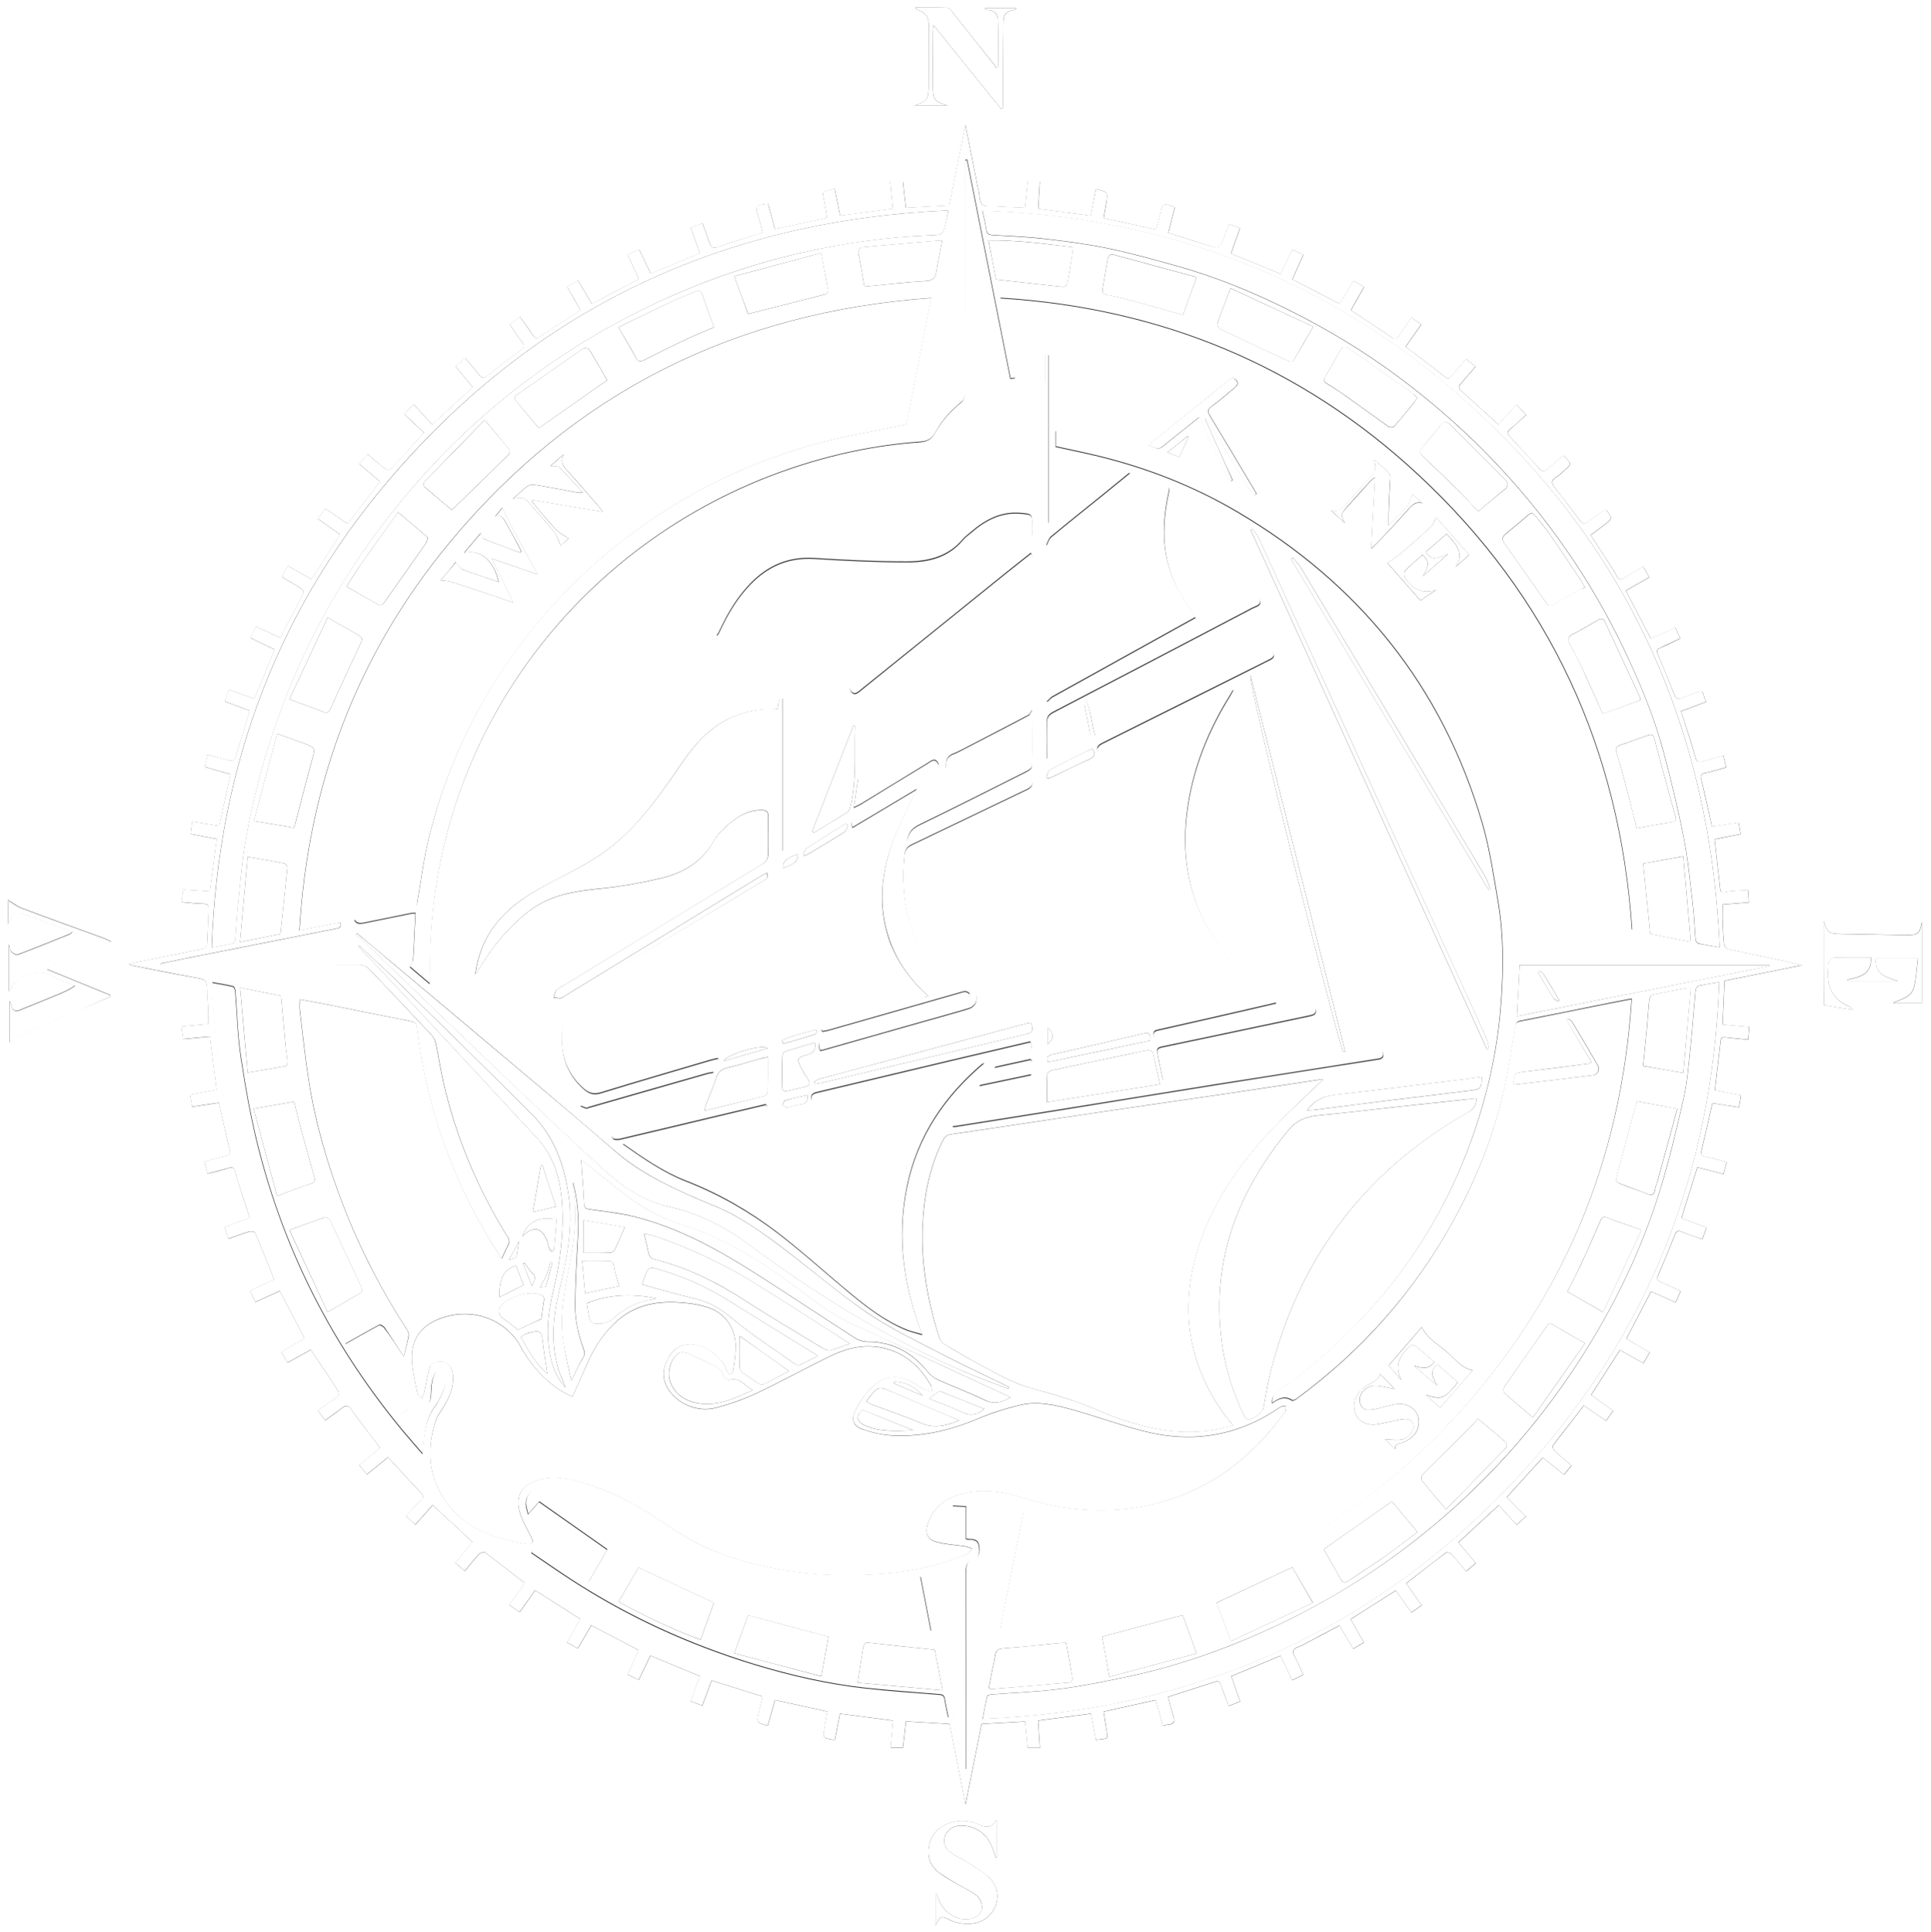 <?xml version="1.0" encoding="utf-8"?>
<!-- Generator: Adobe Illustrator 21.0.2, SVG Export Plug-In . SVG Version: 6.00 Build 0)  -->
<svg version="1.1" id="Calque_1" xmlns="http://www.w3.org/2000/svg" xmlns:xlink="http://www.w3.org/1999/xlink" x="0px" y="0px"
	 viewBox="0 0 1500.9 1501.8" style="enable-background:new 0 0 1500.9 1501.8;" xml:space="preserve">
<rect x="0" y="0" width="1500.9" height="1501.8" fill="#333333" stroke="none"/>
<style type="text/css">
	.st0{fill:#FFFFFF;}
	.st1{fill:none;}
</style>
<g>
	<path class="st0" d="M1500.9,1501.8c-500.3,0-1000.5,0-1500.9,0C0,1001.3,0,500.7,0,0c500.2,0,1000.6,0,1500.9,0
		C1500.9,500.5,1500.9,1001.1,1500.9,1501.8z M851.9,146.9c-1.4,7.2-2.7,14.1-4,20.8c-13.9-1.8-27.2-3.6-40.9-5.4
		c0.4-6.9,0.9-13.8,1.3-21.1c-3.3,0-6.1,0-9.4,0c-0.7,6.7-1.4,13.5-2.1,20.3c-8-0.4-15.4-0.6-22.9-1.1c-3.6-0.2-8.5,0.5-10.4-1.4
		c-2.3-2.3-2-7.1-2.8-10.8c-0.2-1-0.5-1.9-0.7-2.9c-3.1-15.7-6.3-31.4-9.6-48.2c-4.3,21.6-8.4,42.1-12.5,62.6
		c-11.6,0.6-22.6,1.2-33.8,1.8c-0.8-7.2-1.5-13.9-2.2-20.3c-3.7,0-6.8,0-9.9,0c0.7,7.3,1.4,14.1,2,21c-13.9,1.8-27.2,3.6-41,5.4
		c-1.4-6.9-2.8-13.9-4.2-21.1c-1.6,0.5-2.3,0.8-3.1,1c-6.6,1.4-6.6,1.4-5.2,7.9c0.9,4.5,1.6,9.1,2.4,13.9c-13.6,3-27,5.9-40.5,8.8
		c-2-7.1-3.7-13.5-5.4-19.7c-1.7,0.2-2.8,0.3-3.9,0.5c-4.6,0.6-6.1,2.7-4.3,7.4s2.7,9.7,4,14.5c-11.8,3.8-23.3,7-34.4,11.1
		c-4.5,1.6-5.8,0-7-3.6c-1.7-4.9-3.5-9.8-5.3-14.7c-3.4,1.3-6.2,2.3-9.2,3.4c2.4,6.8,4.7,13.2,7.1,19.8c-13,5.4-25.5,10.6-38.2,15.9
		c-3-6.4-5.9-12.5-9-18.9c-3.1,1.5-6,2.8-8.9,4.2c3.1,6.7,5.9,12.9,8.7,19c-12.5,6.5-24.5,12.7-36.6,19.1c-3.6-6.1-7.1-12-10.7-18.1
		c-3.1,1.8-5.6,3.3-8.4,5c3.6,6.3,6.9,12.3,10.3,18.1c-10.9,7.1-21.6,13.9-32.1,20.9c-2.4,1.6-3.4,0.6-4.7-1.3
		c-3.2-4.8-6.6-9.4-10.2-14.4c-2.9,2.1-5.4,3.9-8.1,5.7c3.3,4.8,6.2,9.4,9.6,13.7c2.2,2.8,1.9,4.3-0.9,6.4
		c-8.7,6.4-17.3,12.9-25.7,19.7c-2.9,2.3-4.5,2.4-6.8-0.6c-3.3-4.4-7.1-8.5-10.7-12.9c-2.8,2.4-5.1,4.4-7.5,6.5
		c4.6,5.6,8.9,10.8,13.4,16.2c-10.3,9.4-20.3,18.7-31.6,29c-4.9-5.4-9.5-10.5-14.4-15.8c-2.3,2.4-4.4,4.6-7.2,7.7
		c5.2,5,10.2,9.6,15.3,14.4c-8.8,9.7-17.4,19.3-26.3,28.7c-0.5,0.6-3.1,0.1-4-0.7c-4.6-3.5-8.9-7.4-13.5-11.2
		c-2.2,2.5-4.2,4.9-6.5,7.5c5.4,4.6,10.8,9.2,16.1,13.7c-8.6,11.2-16.8,21.9-25.2,32.8c-5.9-4-11.4-7.9-17.3-11.9
		c-2.1,2.9-3.9,5.4-5.8,8c5.9,4.2,11.5,8.2,17.2,12.2c-7.5,11.7-14.8,23.1-22.2,34.8c-6.3-3.6-12.2-7-18.3-10.4
		c-1.7,3.1-3.2,5.7-4.6,8.2c0.4,0.5,0.5,0.7,0.6,0.8c3.3,2,6.6,3.9,9.8,5.8c7.5,4.4,7.5,4.4,3.5,11.9c-5.1,9.7-10.1,19.4-15.2,29.1
		c-6.5-3-12.8-5.8-19.1-8.7c-1.4,3.1-2.6,5.8-4.1,8.9c6.5,3.1,12.6,6.1,18.8,9c-5.4,13-10.5,25.5-15.8,38.2
		c-6.7-2.4-13.1-4.6-19.8-7c-1.1,3.4-2.1,6.2-3.1,9.2c6.8,2.6,13.1,4.9,19.3,7.2c-3.8,12.7-7.5,25-11.4,37.3
		c-0.3,0.9-2.7,1.8-3.8,1.5c-5.8-1.3-11.4-3-17.5-4.7c-0.8,3.3-1.5,6.3-2.3,9.5c6.9,2,13.6,3.9,20.1,5.8c-3,13.7-5.9,26.6-8.8,40.1
		c-7-1.1-13.9-2.2-21-3.3c-0.5,3.5-0.9,6.6-1.2,9.6c7,1.4,13.5,2.6,20.3,3.9c-1.8,13.7-3.5,27.1-5.3,40.7c-7.3-0.5-14-0.9-20.8-1.4
		c-0.5,3.6-0.9,6.6-1.3,9.7c6,0.5,11.4,1.2,16.9,1.3c3.3,0.1,4.4,1.2,4.2,4.4c-0.5,9.1-0.7,18.3-1.2,27.4c-0.1,1.1-1.6,2.9-2.7,3.1
		c-11.6,2.5-23.3,4.7-35,7.1c-7.4,1.5-14.8,3-23.1,4.7c1.3,0.8,1.7,1.1,2.1,1.2c15.7,3.1,31.4,6.4,47.2,9.1
		c11.4,2,11.4,1.7,11.6,13.2c0.1,3.5,0.6,6.9,0.7,10.4c0.1,4.3,0,8.5,0,12.9c-7.1,0.6-13.8,1.2-20.7,1.9c0.5,3.5,0.9,6.5,1.4,9.8
		c6.9-0.6,13.5-1.2,20.6-1.9c1.8,13.9,3.6,27.5,5.3,41.3c-7.1,1.3-13.7,2.6-20.6,3.9c0.6,3.3,1.1,6.2,1.6,9.3
		c7.1-1.1,14-2.1,20.7-3.1c3,12.9,5.6,24.9,8.5,36.7c0.8,3.1-0.1,4.1-3.1,4.7c-5.6,1.2-11,2.9-16.6,4.4c0.9,3.3,1.7,6.1,2.5,9.3
		c5.5-1.4,10.8-2.6,16-4.3c3.3-1,4.9-0.4,5.6,3.1c0.8,3.9,2.1,7.6,3.3,11.4c2.5,8,5.1,15.9,7.8,24.1c-6.7,2.5-13,4.8-19.6,7.3
		c1.1,3.1,2.1,5.9,3.2,9c5.7-2,10.9-4,16.2-5.6c1.3-0.4,4,0.1,4.4,0.9c5,11.9,9.8,23.8,14.8,36.3c-6.2,2.9-12.2,5.8-18.7,8.9
		c1.4,3,2.7,5.7,4.1,8.7c6.6-3,12.7-5.8,19-8.6c6.5,12.4,12.8,24.6,19.2,36.8c-6.1,3.6-11.9,7-18,10.6c1.6,2.8,3.1,5.3,4.8,8.3
		c6.3-3.5,12.3-6.8,18.1-10c7.5,11.2,14.8,21.9,21.8,32.7c0.5,0.7-0.1,3-0.9,3.6c-5,3.7-10.2,7.1-15.4,10.7c1.9,2.6,3.7,5.1,5.6,7.8
		c4.5-3.2,8.7-6,12.7-9.2c3.2-2.6,5.6-2.8,7.9,1.1c2.1,3.5,4.8,6.7,7.3,10c4.9,6.4,9.7,12.8,14.8,19.4c-5.6,4.7-10.8,9.1-16.1,13.6
		c2.1,2.5,4,4.7,6,7.1c5.6-4.6,11-9,16.3-13.3c8.6,9.3,16.7,18.4,25.2,27.2c2.7,2.8,2.5,4.4-0.1,6.8c-3.9,3.7-7.6,7.7-11.2,11.5
		c2.1,1.9,4.3,4,7.3,6.9c4.4-4.9,8.9-10,13.5-15.2c10.9,10,20.9,19.3,31,28.7c-4.6,5.6-8.9,10.8-13.4,16.2c2.6,2.2,4.8,4.1,7.4,6.3
		c3.8-4.6,7.3-9,11.1-13.1c1-1.1,3.8-1.9,4.6-1.3c10.3,7.7,20.5,15.7,30.8,23.7c-4,5.7-7.8,11.2-11.9,17.1c2.7,1.9,5.2,3.6,8,5.6
		c4.2-5.9,8.2-11.6,12.1-17c11.9,7.6,23.4,14.9,35,22.3c-3.5,6.2-6.8,12.1-10.3,18.2c3,1.7,5.5,3.1,8.4,4.7c3.6-6.2,7-12,10.5-17.9
		c12.3,6.4,24.3,12.6,36.8,19.2c-2.9,6.3-5.7,12.5-8.6,19c3.2,1.5,5.9,2.8,8.7,4.1c3.2-6.6,6.2-12.8,9.1-18.8
		c13,5.4,25.5,10.6,38.3,15.9c-2.3,6.5-4.6,13-7,19.6c3.2,1.2,6.1,2.2,9,3.3c2.6-6.8,4.9-13.1,7.3-19.5c13.5,4.3,26.5,8.4,39.6,12.5
		c-1.1,4.3-2.1,8.3-3,12.3c-1.8,7.8-1.8,7.8,5.9,10.1c0.3,0.1,0.6,0.1,1.1,0.2c1.8-6.5,3.6-13,5.6-19.9c13.8,3,27.2,5.9,40.7,8.9
		c-0.8,4.4-1.4,8.2-2.1,11.9c-1.6,8.7-1.6,8.7,6.8,10.1c0.3,0,0.6-0.1,1.2-0.1c1.3-6.6,2.6-13.4,3.9-20.2c14,1.8,27.4,3.6,41.2,5.4
		c-0.6,7.1-1.2,13.9-1.8,21.1c3.4,0,6.3,0,9.6,0c0.8-6.8,1.5-13.6,2.3-20.5c11.6,0.7,22.5,1.3,33.9,2c4.1,20.6,8.2,41.1,12.4,62.5
		c4.3-21.5,8.4-42,12.5-62.5c11.8-0.7,22.8-1.3,33.9-1.9c0.7,7.3,1.4,14,2,20.5c3.5,0,6.2,0,9.4,0c-0.5-7.4-0.9-14.4-1.3-21.2
		c14-1.8,27.3-3.6,41-5.4c1.3,7,2.6,13.7,3.9,20.5c1.3-0.3,2.1-0.5,2.9-0.5c6.5-0.6,6.5-0.6,5.4-6.9c-0.8-4.8-1.5-9.7-2.3-14.7
		c13.7-3,27-6,40.5-9c1.8,6.7,3.6,13.2,5.5,20.1c1.6-0.4,2.8-0.9,4-1c5-0.2,5.5-2.7,4.1-6.9c-1.6-4.8-2.7-9.8-4-14.6
		c12.3-4,24.3-7.9,36.2-11.7c2.4-0.8,4-0.4,4.9,2.4c1.7,5.5,3.9,10.8,6,16.3c3.3-1.3,6.1-2.4,8.9-3.5c-2.4-6.9-4.7-13.3-6.9-19.6
		c13.1-5.4,25.6-10.6,38.3-15.9c3.1,6.4,6,12.6,9,19c3-1.5,5.6-2.8,8.7-4.3c-2.2-4.7-4.1-9.3-6.4-13.6c-2.2-4-2.2-6.5,2.7-8.1
		c3-1,5.7-2.7,8.5-4.2c7.7-4,15.4-8.1,23.3-12.3c3.7,6.2,7.1,12,10.7,18.1c3.1-1.8,5.7-3.4,8.3-5c-3.6-6.4-7-12.2-10.3-18
		c11.9-7.6,23.3-14.9,35.1-22.3c3.9,5.6,7.9,11.2,12.1,17.1c2.9-2.1,5.5-3.8,8-5.6c-4.2-6-8.1-11.5-12-17.1
		c10.4-8.1,20.5-16.1,30.9-23.8c0.8-0.6,3.4,0.2,4.3,1.1c3.9,4.2,7.5,8.8,11.4,13.4c2.7-2.3,5-4.3,7.4-6.4
		c-4.6-5.5-9-10.8-13.4-16.1c10.5-9.7,20.4-18.8,31.3-28.9c4.8,5.3,9.5,10.4,13.9,15.2c2.6-2.4,4.9-4.4,7.2-6.4
		c-5.1-5.2-10-10.1-14.9-15c9.3-10.2,18.6-20.5,28.1-30.9c5.5,4.5,10.8,8.9,16.4,13.4c2.1-2.5,4-4.9,5.8-7.2
		c-4.8-4.1-9.3-7.8-13.5-11.8c-0.8-0.8-1.2-3.2-0.6-4c4.3-5.9,9-11.5,13.4-17.3c3.4-4.4,6.8-8.9,10.3-13.5c6,4.1,11.6,7.9,17.3,11.9
		c2-2.8,3.8-5.3,5.6-7.8c-5.9-4.2-11.5-8.2-17.2-12.3c7.6-11.8,14.9-23.2,22.4-34.9c6.2,3.5,12.1,6.8,18.2,10.2
		c1.7-2.9,3.3-5.5,4.9-8.3c-6.3-3.7-12.3-7.2-18.1-10.7c6.5-12.5,12.8-24.5,19.2-36.7c6.4,2.9,12.7,5.7,19.1,8.5
		c1.4-3.2,2.6-5.8,3.9-8.8c-5.4-2.5-10.5-4.9-15.6-7.2c-2.3-1-3.3-2.1-2-4.9c4.6-10.5,8.8-21.1,13.1-31.7c1.1-2.7,2.4-3.5,5.3-2.3
		c5.1,2.1,10.5,3.8,16,5.8c1.2-3.3,2.2-6,3.3-9c-6.8-2.6-13.2-5-19.5-7.4c4.2-13.4,8.2-26.2,12.4-39.5c6.8,1.7,13.5,3.4,20.3,5.2
		c0.8-3.2,1.6-6.2,2.5-9.3c-5.8-1.5-11.4-3.1-17-4.4c-2.9-0.6-3.3-1.9-2.6-4.6c2.9-12,5.6-24.1,8.5-36.8c6.7,1,13.5,2.1,20.6,3.2
		c0.6-3.2,1.1-6.2,1.6-9.3c-7.1-1.3-13.6-2.6-20.3-3.9c1.5-13.2,3-25.8,4.5-38.5c0.3-2.7,1.9-2.9,4.2-2.6c5.7,0.7,11.4,1.2,17.2,1.7
		c0.3-3.6,0.5-6.5,0.8-9.8c-7-0.6-13.7-1.3-20.7-1.9c0.5-11.6,1-22.8,1.5-34c20.3-4.1,40.3-8.1,60.2-12.1
		c-19.1-4.7-38.1-8.4-57-12.4c-1.4-0.3-3.3-2.2-3.5-3.5c-0.7-5.9-0.9-11.9-1.1-17.9c-0.2-4.4,0-8.9,0-13.4
		c7.1-0.6,13.6-1.1,20.3-1.6c-0.2-3.3-0.4-6.3-0.6-9.6c-6.2,0.5-12.1,0.3-17.7,1.5c-3.8,0.8-3.8-0.8-4.1-3.4
		c-0.5-5.4-1.2-10.8-1.8-16.2c-0.8-7.1-1.6-14.3-2.4-21.4c7.2-1.4,13.7-2.7,20.2-4c-0.5-3.2-1-6.1-1.5-9c-7.1,1.1-14,2.1-20.7,3.1
		c-2.9-12.7-5.4-24.5-8.3-36.2c-0.8-3.1-0.8-4.8,3.1-5.5c5.4-1,10.7-2.8,16.2-4.3c-0.8-3.4-1.5-6.3-2.2-9.2
		c-5.6,1.6-10.9,3.2-16.3,4.6c-2.6,0.7-4.4,0.6-5.4-3c-2.3-8.9-5.3-17.6-8.1-26.3c-1-3.2-2-6.4-3.1-9.7c6.8-2.6,13.2-4.9,19.7-7.4
		c-0.8-1.8-1.7-3.1-1.9-4.5c-0.7-4-2.5-4.3-5.9-2.7c-3.7,1.7-7.7,2.8-11.5,4.4c-2.7,1.2-4.3,0.5-5.4-2.2c-4.3-10.6-8.5-21.3-13-31.8
		c-1.4-3.3-0.2-4.3,2.5-5.4c5-2.1,9.8-4.5,14.9-7c-1.4-3-2.5-5.6-3.8-8.4c-6.7,3-13,5.8-19.1,8.5c-6.6-12.6-13-24.9-19.4-37.2
		c6.3-3.6,12.2-7.1,18.2-10.5c-1.6-2.9-3.2-5.5-4.8-8.3c-5,3-9.9,6-14.8,8.9c-2.4,1.4-4.1,1.6-5.6-1.4c-1.4-2.9-3.3-5.7-5.1-8.4
		c-5-7.7-10-15.4-15.2-23.5c3.6-2.7,6.8-5.1,10.1-7.6c6.8-5.1,6.8-5.1,2.2-11.7c-0.2-0.2-0.6-0.3-0.9-0.4c-4.5,3.1-9.3,6.1-13.7,9.5
		c-2.5,2-4,1.6-5.7-0.7c-6.4-8.5-12.9-17.1-19.5-25.4c-2.8-3.5-3.9-6.1,0.8-8.8c2.1-1.2,3.9-3.1,5.7-4.7c6.3-5.4,6.3-5.4,0.5-11.5
		c-0.2-0.2-0.5-0.3-1-0.5c-4.1,3.5-8.2,7-12.3,10.5c-2.2,1.8-3.9,2.3-6.2-0.3c-7.6-8.5-15.4-16.8-23.1-25.2
		c-1.8-1.9-2.1-3.3,0.2-5.3c4.4-3.7,8.5-7.7,12.6-11.3c-2.8-3-4.8-5.2-7.4-8.1c-4.8,5.4-9.4,10.5-14,15.6
		c-10.3-9.4-19.8-18-29.3-26.6c-2.3-2.1-1.3-3.6,0.3-5.5c3.8-4.3,7.5-8.7,11.2-13c-2.6-2-5-3.9-7.5-5.9c-3.9,4.6-7.6,8.9-11.1,13.3
		c-1.8,2.2-3.1,2.3-5.3,0.5c-7.1-5.6-14.3-11.1-21.4-16.5c-2.9-2.2-6-4.4-9.1-6.7c4.2-6,8.2-11.6,12.2-17.4
		c-2.4-1.7-4.9-3.3-7.7-5.3c-3.2,4.6-6.3,9-9.3,13.5c-1.6,2.4-3.2,3.8-6,1.8c-10.5-7-20.9-13.9-31.7-21.1
		c3.3-5.9,6.7-11.8,10.3-18.1c-2.9-1.6-5.5-3.1-8.4-4.7c-3.6,6.1-7,11.9-10.6,17.9c-12.2-6.4-24.2-12.6-36.8-19.1
		c2.8-6.3,5.6-12.6,8.6-19.2c-3.1-1.4-5.9-2.6-8.7-3.8c-3.1,6.6-6.1,12.8-9,18.8c-13.2-5.4-25.8-10.5-38.6-15.8
		c2.4-6.7,4.6-13.1,7-19.8c-2.8-1-5.6-2.1-8.6-3.2c-1.1,2.8-2.1,5.6-3.1,8.3c-4,11.2-4,11.2-15.2,7.6c-0.3-0.1-0.7-0.1-1-0.2
		c-9.2-2.9-18.5-5.9-27.9-8.8c1.8-6.8,3.5-13.3,5.2-20c-1.5-0.5-2.7-0.8-3.7-1.2c-4.1-2-6.3-0.9-7.1,3.8c-0.9,4.8-2.5,9.6-3.9,14.8
		c-13.6-3-26.9-5.9-40.7-8.9c0.7-3.9,1.4-7.6,2-11.3C861.2,149.1,861.2,149.1,851.9,146.9z M85.5,774.8c0-0.5,0.1-1.1,0.1-1.6
		c-16.3-6.7-32.7-13.3-49-20c0-0.4,0-0.8,0-1.3c16.2-6.6,32.4-13.2,49.8-20.2c-2.7-1.3-4-2-5.3-2.5c-21.4-7.8-42.9-15.5-64.2-23.5
		c-3.9-1.5-7.2-4.3-10.5-6.2c0,5,0,11.2,0,18.5c3.6-8.6,5.6-9.7,12.1-7.5c3.1,1.1,6.2,2.2,9.4,3.3c9.3,3.4,18.5,6.7,28.3,10.3
		c-1,0.9-1.4,1.5-2,1.7c-13.5,5.4-26.9,10.9-40.5,16c-1.2,0.5-3.7-1.2-5-2.4c-1-1-0.9-2.9-1.7-5.8c0,13.2,0,25,0,36.7
		c0.4,0.2,0.9,0.5,1.3,0.7c-0.1-6,3.6-8.5,7.9-10.9c8.6-4.7,16.8-6.4,25.9-0.8c4.9,3,10.8,4.5,16.2,6.6c-4.4,3.1-8.7,5-13.1,6.8
		c-9.9,4.1-19.9,8.2-29.9,12.2c-3.9,1.6-6-0.1-6.6-4.1c-0.1-0.6-0.4-1.2-1.1-3.1c0,12.1,0,22.7,0,32.5c3.2-2.3,6-5.1,9.4-6.5
		c14.8-6.6,29.8-12.8,44.7-19.1C69.7,781.5,77.6,778.1,85.5,774.8z M1417.5,715.7c0,21.6,0,43.2,0,65.4c7.4,1.2,15.2,2.4,22.9,3.7
		c-1.3-1.8-2.9-2.5-4.5-3.3c-5.4-2.5-9.8-6-12.5-11.6c-3.4-7-2.8-14.3-2.2-21.5c0.1-1.6,2.7-4.1,4.2-4.2c9.6-0.4,19.1-0.2,28.8-0.2
		c0.8,13.6-9,15.2-18.4,17.4c0.2,0.4,0.4,0.7,0.6,1.1c12.9,0,25.9,0,38.8,0c-8.7-3-18.2-5.1-17.1-17.6c10.7,0,21.1,0,32.6,0
		c-1,7.9-1.3,15.2-3,22.1c-2,8.1-10,9.3-16.5,12.5c7.4,0,14.7,0,22.7,0c0-21.2,0-42.3,0-63.4c-2,9.8-2.9,10.7-13,10.6
		c-16.6-0.2-33.3-0.7-49.9-0.9C1421.5,725.7,1420.4,725,1417.5,715.7z M775.8,52c-0.5,0.3-1,0.5-1.5,0.8c-0.4-0.7-0.7-1.5-1.2-2.2
		c-11.1-13.8-22-27.6-33-41.4C739,7.9,737.5,6,736.2,6c-8.2-0.3-16.4-0.2-24.7-0.2c0.3,1.1,0.8,1.5,1.4,1.7c6.6,2.3,9,5.5,9,12.3
		c0,15.5,0,31-0.1,46.5c0,11-1.2,12.6-11.3,15.8c8.7,0,17.5,0,26.2,0c-10.4-3.1-11.7-4.7-11.7-16c0-13.8,0.1-27.7,0.1-41.5
		c0-1.2,0.2-2.4,0.5-5c18,22.3,35.2,43.6,52.4,64.9c0.6-0.2,1.1-0.4,1.7-0.5c0-10.1,0-20.1,0-30.2c0-12.2,0.1-24.3,0.2-36.5
		c0.1-6.2,2-8.3,7.9-9.5c0.7-0.1,1.3-0.5,2-0.7c0-0.3-0.1-0.5-0.1-0.8c-8.1,0-16.2,0-24.4,0c0.8,1,1.7,1.4,2.6,1.5
		c4.8,0.2,7.6,3.2,7.8,7.5C776,27.5,775.8,39.8,775.8,52z M727.1,1496.5c3.8-7.5,4.1-7.7,10.5-4.6c5.8,2.8,11.8,3.8,18.3,3.1
		c16.1-1.9,25.1-20.3,15.3-33.1c-4.1-5.4-10.8-8.9-16.6-12.9c-5.1-3.4-10.8-5.8-15.8-9.4c-3.9-2.8-6.1-7.2-4.4-12.3
		c1.6-4.9,6.4-8.3,11.8-8.4c11.2-0.3,20.3,5.5,24.6,15.9c1.2,2.9,2.1,5.9,3.2,8.8c0.3-0.1,0.7-0.2,1-0.2c0-4.6,0-9.2,0-13.8
		c0-4.7,0-9.5,0-14.2c-0.3-0.3-0.6-0.6-0.9-0.9c-3.4,6.6-8,5.8-13.3,3.5c-6.2-2.8-12.8-3.6-19.5-2c-9.2,2.1-16.1,7.1-18.7,16.5
		c-2.5,9-0.4,16.9,7,22.7c4.1,3.3,8.8,5.8,13.4,8.5c5.4,3.2,11.3,5.7,16.2,9.6c2.4,1.9,4.2,6.2,4.1,9.4c-0.1,4.2-3.5,7.1-8,8.4
		c-10.6,3-23.1-5-26.4-16.9c-0.3-0.9-0.7-1.8-1.1-2.8c-0.2,0.1-0.4,0.2-0.7,0.2C727.1,1479.4,727.1,1487.2,727.1,1496.5z"/>
	<path class="st0" d="M851.9,146.9c9.4,2.3,9.4,2.3,7.9,11.2c-0.6,3.7-1.3,7.4-2,11.3c13.8,3,27.1,5.9,40.7,8.9
		c1.4-5.3,3-10,3.9-14.8c0.8-4.7,3-5.8,7.1-3.8c1,0.5,2.2,0.7,3.7,1.2c-1.7,6.6-3.4,13.1-5.2,20c9.4,3,18.6,5.9,27.9,8.8
		c0.3,0.1,0.7,0.1,1,0.2c11.2,3.5,11.2,3.5,15.2-7.6c1-2.8,2.1-5.5,3.1-8.3c3.1,1.1,5.8,2.2,8.6,3.2c-2.4,6.6-4.6,13.1-7,19.8
		c12.8,5.2,25.4,10.4,38.6,15.8c2.9-6,5.8-12.2,9-18.8c2.9,1.3,5.6,2.5,8.7,3.8c-3,6.6-5.8,12.9-8.6,19.2
		c12.5,6.5,24.5,12.7,36.8,19.1c3.5-6,7-11.8,10.6-17.9c2.9,1.6,5.5,3,8.4,4.7c-3.6,6.2-7,12.2-10.3,18.1
		c10.8,7.2,21.3,14.1,31.7,21.1c2.9,1.9,4.5,0.6,6-1.8c3-4.5,6.1-8.9,9.3-13.5c2.9,2,5.3,3.6,7.7,5.3c-4,5.7-8,11.3-12.2,17.4
		c3.2,2.3,6.2,4.4,9.1,6.7c7.2,5.5,14.4,10.9,21.4,16.5c2.2,1.8,3.5,1.7,5.3-0.5c3.5-4.4,7.2-8.6,11.1-13.3c2.5,1.9,4.9,3.8,7.5,5.9
		c-3.7,4.3-7.4,8.7-11.2,13c-1.6,1.8-2.6,3.4-0.3,5.5c9.5,8.6,18.9,17.2,29.3,26.6c4.6-5.1,9.2-10.2,14-15.6
		c2.6,2.9,4.6,5.1,7.4,8.1c-4,3.7-8.1,7.7-12.6,11.3c-2.3,1.9-2,3.4-0.2,5.3c7.8,8.4,15.6,16.6,23.1,25.2c2.3,2.6,4.1,2.1,6.2,0.3
		c4.1-3.5,8.2-7,12.3-10.5c0.4,0.2,0.8,0.3,1,0.5c5.8,6.1,5.8,6.1-0.5,11.5c-1.9,1.6-3.6,3.5-5.7,4.7c-4.7,2.7-3.6,5.3-0.8,8.8
		c6.7,8.3,13.1,16.9,19.5,25.4c1.7,2.3,3.2,2.7,5.7,0.7c4.4-3.4,9.1-6.4,13.7-9.5c0.4,0.2,0.8,0.2,0.9,0.4c4.6,6.5,4.6,6.6-2.2,11.7
		c-3.3,2.5-6.5,4.9-10.1,7.6c5.2,8.1,10.3,15.8,15.2,23.5c1.8,2.8,3.7,5.5,5.1,8.4c1.5,3,3.2,2.8,5.6,1.4c4.9-3,9.8-5.9,14.8-8.9
		c1.6,2.8,3.1,5.4,4.8,8.3c-6,3.5-11.9,6.9-18.2,10.5c6.4,12.3,12.8,24.6,19.4,37.2c6.1-2.7,12.4-5.5,19.1-8.5
		c1.3,2.8,2.4,5.4,3.8,8.4c-5.1,2.4-10,4.8-14.9,7c-2.7,1.2-3.9,2.1-2.5,5.4c4.6,10.5,8.8,21.2,13,31.8c1.1,2.7,2.7,3.4,5.4,2.2
		c3.8-1.6,7.8-2.7,11.5-4.4c3.4-1.6,5.2-1.2,5.9,2.7c0.2,1.4,1.1,2.7,1.9,4.5c-6.5,2.4-12.9,4.8-19.7,7.4c1.1,3.3,2.1,6.5,3.1,9.7
		c2.7,8.8,5.8,17.5,8.1,26.3c0.9,3.6,2.8,3.7,5.4,3c5.4-1.4,10.7-3,16.3-4.6c0.7,2.9,1.4,5.8,2.2,9.2c-5.5,1.5-10.8,3.3-16.2,4.3
		c-3.8,0.7-3.8,2.4-3.1,5.5c2.8,11.7,5.4,23.6,8.3,36.2c6.7-1,13.5-2,20.7-3.1c0.5,3,1,5.8,1.5,9c-6.5,1.3-13,2.6-20.2,4
		c0.8,7.2,1.6,14.3,2.4,21.4c0.6,5.4,1.3,10.8,1.8,16.2c0.2,2.6,0.3,4.2,4.1,3.4c5.6-1.1,11.5-1,17.7-1.5c0.2,3.2,0.4,6.2,0.6,9.6
		c-6.7,0.5-13.2,1.1-20.3,1.6c0,4.5-0.1,8.9,0,13.4c0.2,6,0.4,12,1.1,17.9c0.2,1.3,2.1,3.2,3.5,3.5c18.9,4,37.9,7.7,57,12.4
		c-20,4-40,8-60.2,12.1c-0.5,11.2-1,22.5-1.5,34c7.1,0.7,13.7,1.3,20.7,1.9c-0.3,3.3-0.5,6.2-0.8,9.8c-5.8-0.6-11.5-1-17.2-1.7
		c-2.4-0.3-3.9-0.1-4.2,2.6c-1.5,12.6-2.9,25.3-4.5,38.5c6.7,1.3,13.2,2.5,20.3,3.9c-0.5,3.1-1.1,6.1-1.6,9.3
		c-7.1-1.1-13.9-2.1-20.6-3.2c-2.9,12.8-5.6,24.8-8.5,36.8c-0.6,2.7-0.2,4,2.6,4.6c5.6,1.3,11.2,2.9,17,4.4
		c-0.8,3.2-1.6,6.1-2.5,9.3c-6.8-1.7-13.5-3.4-20.3-5.2c-4.2,13.4-8.2,26.1-12.4,39.5c6.3,2.4,12.7,4.8,19.5,7.4
		c-1.1,3-2.1,5.7-3.3,9c-5.6-2-10.9-3.6-16-5.8c-2.9-1.2-4.2-0.5-5.3,2.3c-4.2,10.6-8.5,21.2-13.1,31.7c-1.2,2.8-0.3,3.9,2,4.9
		c5.1,2.3,10.2,4.7,15.6,7.2c-1.3,2.9-2.5,5.6-3.9,8.8c-6.4-2.9-12.7-5.7-19.1-8.5c-6.4,12.3-12.7,24.3-19.2,36.7
		c5.9,3.5,11.8,7,18.1,10.7c-1.6,2.8-3.2,5.4-4.9,8.3c-6.1-3.4-12-6.7-18.2-10.2c-7.5,11.7-14.8,23.1-22.4,34.9
		c5.7,4,11.3,8.1,17.2,12.3c-1.8,2.5-3.6,5-5.6,7.8c-5.8-3.9-11.3-7.8-17.3-11.9c-3.5,4.6-6.9,9.1-10.3,13.5
		c-4.5,5.8-9.1,11.4-13.4,17.3c-0.6,0.8-0.2,3.2,0.6,4c4.2,4,8.7,7.7,13.5,11.8c-1.8,2.3-3.7,4.6-5.8,7.2
		c-5.5-4.5-10.9-8.9-16.4-13.4c-9.5,10.4-18.8,20.6-28.1,30.9c4.9,5,9.8,9.9,14.9,15c-2.3,2.1-4.5,4.1-7.2,6.4
		c-4.5-4.9-9.1-10-13.9-15.2c-10.9,10-20.8,19.2-31.3,28.9c4.4,5.3,8.8,10.6,13.4,16.1c-2.4,2-4.7,4.1-7.4,6.4
		c-3.9-4.6-7.5-9.1-11.4-13.4c-0.9-0.9-3.5-1.7-4.3-1.1c-10.3,7.8-20.5,15.8-30.9,23.8c3.9,5.6,7.8,11.2,12,17.1
		c-2.5,1.8-5.1,3.5-8,5.6c-4.2-5.9-8.1-11.5-12.1-17.1c-11.7,7.5-23.2,14.8-35.1,22.3c3.3,5.8,6.6,11.6,10.3,18
		c-2.6,1.6-5.2,3.1-8.3,5c-3.6-6.1-7-11.9-10.7-18.1c-7.9,4.1-15.6,8.2-23.3,12.3c-2.8,1.5-5.5,3.2-8.5,4.2
		c-4.9,1.6-4.9,4.2-2.7,8.1c2.4,4.3,4.2,8.9,6.4,13.6c-3,1.5-5.7,2.8-8.7,4.3c-3-6.3-6-12.6-9-19c-12.7,5.3-25.2,10.4-38.3,15.9
		c2.2,6.2,4.4,12.7,6.9,19.6c-2.8,1.1-5.6,2.2-8.9,3.5c-2-5.5-4.2-10.9-6-16.3c-0.9-2.9-2.5-3.2-4.9-2.4
		c-11.9,3.9-23.9,7.7-36.2,11.7c1.3,4.8,2.4,9.8,4,14.6c1.4,4.2,0.9,6.6-4.1,6.9c-1.2,0.1-2.4,0.6-4,1c-1.9-6.9-3.7-13.4-5.5-20.1
		c-13.5,3-26.8,6-40.5,9c0.8,5,1.4,9.9,2.3,14.7c1.1,6.3,1.1,6.3-5.4,6.9c-0.8,0.1-1.6,0.3-2.9,0.5c-1.3-6.8-2.6-13.6-3.9-20.5
		c-13.7,1.8-27,3.5-41,5.4c0.4,6.8,0.9,13.8,1.3,21.2c-3.2,0-5.9,0-9.4,0c-0.6-6.5-1.3-13.1-2-20.5c-11.1,0.6-22.2,1.3-33.9,1.9
		c-4.1,20.5-8.2,41-12.5,62.5c-4.3-21.4-8.3-41.9-12.4-62.5c-11.4-0.7-22.3-1.3-33.9-2c-0.8,6.9-1.5,13.7-2.3,20.5
		c-3.2,0-6.2,0-9.6,0c0.6-7.2,1.2-14.1,1.8-21.1c-13.8-1.8-27.2-3.6-41.2-5.4c-1.3,6.8-2.6,13.6-3.9,20.2c-0.7,0.1-1,0.2-1.2,0.1
		c-8.4-1.4-8.4-1.4-6.8-10.1c0.7-3.7,1.3-7.5,2.1-11.9c-13.5-3-26.9-5.9-40.7-8.9c-1.9,6.9-3.8,13.4-5.6,19.9
		c-0.6-0.1-0.9-0.1-1.1-0.2c-7.7-2.3-7.7-2.3-5.9-10.1c0.9-4,1.9-7.9,3-12.3c-13.1-4.1-26.1-8.3-39.6-12.5
		c-2.4,6.4-4.8,12.7-7.3,19.5c-2.9-1.1-5.8-2.1-9-3.3c2.4-6.6,4.7-13.1,7-19.6c-12.8-5.3-25.3-10.5-38.3-15.9
		c-2.9,6-5.9,12.2-9.1,18.8c-2.8-1.3-5.5-2.6-8.7-4.1c2.9-6.4,5.8-12.7,8.6-19c-12.5-6.5-24.5-12.8-36.8-19.2
		c-3.5,6-6.9,11.8-10.5,17.9c-2.9-1.6-5.4-3.1-8.4-4.7c3.5-6.2,6.8-12,10.3-18.2c-11.6-7.4-23.1-14.7-35-22.3
		c-3.9,5.5-7.9,11.1-12.1,17c-2.8-2-5.3-3.7-8-5.6c4.1-5.9,8-11.4,11.9-17.1c-10.4-8-20.5-16-30.8-23.7c-0.8-0.6-3.7,0.3-4.6,1.3
		c-3.8,4.1-7.3,8.5-11.1,13.1c-2.5-2.2-4.8-4.1-7.4-6.3c4.5-5.4,8.8-10.6,13.4-16.2c-10.1-9.4-20.2-18.6-31-28.7
		c-4.6,5.2-9.2,10.3-13.5,15.2c-3-2.8-5.2-4.9-7.3-6.9c3.7-3.8,7.3-7.8,11.2-11.5c2.6-2.5,2.8-4.1,0.1-6.8
		c-8.5-8.8-16.6-17.9-25.2-27.2c-5.2,4.3-10.7,8.7-16.3,13.3c-2-2.3-3.9-4.6-6-7.1c5.3-4.5,10.5-8.9,16.1-13.6
		c-5.1-6.6-10-13-14.8-19.4c-2.5-3.3-5.2-6.5-7.3-10c-2.4-3.9-4.7-3.7-7.9-1.1c-4,3.2-8.3,6-12.7,9.2c-1.9-2.6-3.7-5.1-5.6-7.8
		c5.2-3.6,10.4-7,15.4-10.7c0.8-0.6,1.4-2.8,0.9-3.6c-7-10.8-14.3-21.5-21.8-32.7c-5.8,3.2-11.8,6.5-18.1,10c-1.7-3-3.2-5.5-4.8-8.3
		c6.1-3.6,11.9-7,18-10.6c-6.4-12.3-12.7-24.4-19.2-36.8c-6.3,2.9-12.4,5.6-19,8.6c-1.4-3-2.7-5.8-4.1-8.7
		c6.5-3.1,12.6-5.9,18.7-8.9c-5-12.5-9.8-24.4-14.8-36.3c-0.3-0.8-3.1-1.3-4.4-0.9c-5.4,1.6-10.6,3.6-16.2,5.6
		c-1.1-3.2-2.1-5.9-3.2-9c6.6-2.5,12.9-4.8,19.6-7.3c-2.7-8.2-5.3-16.2-7.8-24.1c-1.2-3.8-2.5-7.5-3.3-11.4
		c-0.8-3.5-2.3-4.1-5.6-3.1c-5.2,1.6-10.5,2.8-16,4.3c-0.9-3.2-1.6-6-2.5-9.3c5.6-1.5,11.1-3.2,16.6-4.4c3-0.6,3.8-1.6,3.1-4.7
		c-2.9-11.9-5.5-23.8-8.5-36.7c-6.6,1-13.5,2-20.7,3.1c-0.5-3.1-1.1-6-1.6-9.3c6.8-1.3,13.4-2.5,20.6-3.9
		c-1.8-13.7-3.5-27.4-5.3-41.3c-7.1,0.6-13.7,1.2-20.6,1.9c-0.5-3.2-0.9-6.3-1.4-9.8c7-0.6,13.7-1.2,20.7-1.9c0-4.4,0.1-8.6,0-12.9
		c-0.1-3.5-0.7-6.9-0.7-10.4c-0.2-11.5-0.2-11.2-11.6-13.2c-15.8-2.8-31.5-6.1-47.2-9.1c-0.4-0.1-0.8-0.5-2.1-1.2
		c8.2-1.7,15.6-3.2,23.1-4.7c11.7-2.3,23.4-4.6,35-7.1c1.1-0.2,2.7-2,2.7-3.1c0.6-9.1,0.7-18.3,1.2-27.4c0.2-3.2-0.9-4.4-4.2-4.4
		c-5.5-0.1-10.9-0.8-16.9-1.3c0.4-3.1,0.8-6.1,1.3-9.7c6.8,0.4,13.5,0.9,20.8,1.4c1.8-13.7,3.5-27.1,5.3-40.7
		c-6.9-1.3-13.3-2.6-20.3-3.9c0.4-3,0.8-6,1.2-9.6c7.1,1.1,14,2.2,21,3.3c3-13.5,5.8-26.3,8.8-40.1c-6.5-1.9-13.2-3.8-20.1-5.8
		c0.8-3.2,1.5-6.2,2.3-9.5c6,1.7,11.7,3.3,17.5,4.7c1.1,0.3,3.5-0.6,3.8-1.5c3.9-12.2,7.5-24.6,11.4-37.3
		c-6.2-2.3-12.5-4.7-19.3-7.2c1-3,2-5.9,3.1-9.2c6.7,2.4,13.1,4.6,19.8,7c5.2-12.7,10.4-25.2,15.8-38.2c-6.2-3-12.4-5.9-18.8-9
		c1.4-3.1,2.6-5.8,4.1-8.9c6.4,2.9,12.6,5.8,19.1,8.7c5.1-9.7,10.1-19.4,15.2-29.1c4-7.5,4-7.5-3.5-11.9c-3.3-1.9-6.6-3.9-9.8-5.8
		c-0.1-0.1-0.2-0.3-0.6-0.8c1.4-2.5,2.9-5.2,4.6-8.2c6.1,3.5,12.1,6.9,18.3,10.4c7.5-11.7,14.7-23.1,22.2-34.8
		c-5.7-4-11.3-8.1-17.2-12.2c1.9-2.6,3.7-5.1,5.8-8c5.8,4,11.4,7.8,17.3,11.9c8.3-10.9,16.6-21.6,25.2-32.8
		c-5.3-4.5-10.7-9.1-16.1-13.7c2.3-2.6,4.3-5,6.5-7.5c4.6,3.9,9,7.7,13.5,11.2c1,0.8,3.5,1.3,4,0.7c8.8-9.4,17.5-19,26.3-28.7
		c-5.1-4.8-10-9.5-15.3-14.4c2.8-3,4.9-5.2,7.2-7.7c4.8,5.3,9.5,10.4,14.4,15.8c11.2-10.3,21.3-19.6,31.6-29
		c-4.5-5.4-8.8-10.6-13.4-16.2c2.4-2.1,4.8-4.1,7.5-6.5c3.6,4.4,7.4,8.5,10.7,12.9c2.3,3,3.9,3,6.8,0.6c8.4-6.8,17-13.3,25.7-19.7
		c2.8-2.1,3.1-3.6,0.9-6.4c-3.4-4.3-6.3-8.9-9.6-13.7c2.7-1.9,5.2-3.7,8.1-5.7c3.5,5,6.9,9.6,10.2,14.4c1.3,1.9,2.3,2.9,4.7,1.3
		c10.5-7,21.1-13.8,32.1-20.9c-3.3-5.9-6.7-11.9-10.3-18.1c2.8-1.7,5.4-3.2,8.4-5c3.6,6,7.1,11.9,10.7,18.1
		c12.1-6.3,24.1-12.5,36.6-19.1c-2.8-6.2-5.6-12.3-8.7-19c2.9-1.4,5.8-2.7,8.9-4.2c3.1,6.4,6,12.5,9,18.9
		c12.7-5.3,25.3-10.5,38.2-15.9c-2.3-6.6-4.6-13-7.1-19.8c3-1.1,5.8-2.1,9.2-3.4c1.8,5,3.7,9.8,5.3,14.7c1.2,3.6,2.6,5.3,7,3.6
		c11.2-4,22.6-7.3,34.4-11.1c-1.3-4.8-2.2-9.9-4-14.5c-1.8-4.8-0.3-6.8,4.3-7.4c1.1-0.2,2.3-0.3,3.9-0.5c1.7,6.3,3.5,12.6,5.4,19.7
		c13.4-2.9,26.9-5.8,40.5-8.8c-0.8-4.8-1.5-9.4-2.4-13.9c-1.3-6.6-1.4-6.5,5.2-7.9c0.8-0.2,1.6-0.5,3.1-1c1.4,7.2,2.8,14.1,4.2,21.1
		c13.8-1.8,27.1-3.6,41-5.4c-0.7-6.9-1.3-13.8-2-21c3.1,0,6.2,0,9.9,0c0.7,6.4,1.4,13.1,2.2,20.3c11.1-0.6,22.1-1.2,33.8-1.8
		c4.1-20.4,8.1-41,12.5-62.6c3.3,16.8,6.5,32.5,9.6,48.2c0.2,1,0.5,1.9,0.7,2.9c0.8,3.7,0.5,8.5,2.8,10.8c2,2,6.8,1.2,10.4,1.4
		c7.4,0.4,14.9,0.7,22.9,1.1c0.7-6.8,1.4-13.6,2.1-20.3c3.3,0,6.1,0,9.4,0c-0.5,7.3-0.9,14.2-1.3,21.1c13.7,1.8,27,3.6,40.9,5.4
		C849.1,160.9,850.5,154,851.9,146.9z M313.8,1054.4c-5.1-7.9-9.9-15.5-15-22.9c-0.8-1.1-3.2-2.4-3.9-2c-8.5,4.5-16.8,9.3-26.4,14.7
		c13.4,18.6,26.4,36.7,39.5,54.6c0.6,0.8,3.3,0.7,4.5,0c2.4-1.4,4.3-3.7,6.6-5.2c1.4-0.9,3.4-1.7,5.1-1.6c9,0.7,10.5-0.6,11-10
		c0.3-5.5,0.5-11.1,3.8-16.1c8.1,8.3,8.4,9.3,3.8,18.9c-1.2,2.5-2.5,5.1-4.2,7.3c-5.6,7.3-7.7,15.7-8.7,24.6
		c-0.4,4-0.8,7.9-1.3,12.9c-5.6-6.5-10.5-12.1-15.3-17.8c-54.2-65.4-92.1-139.2-112.7-221.6c-5.7-22.7-9.8-46-13.3-69.2
		c-2.6-16.9-2.9-34.1-4.3-51.1c-0.1-1.2-0.9-3.3-1.7-3.5c-5.2-1.2-10.5-2.1-16.2-3.1c0,2.6-0.1,4.3,0,5.9
		c1.3,16.7,1.8,33.5,4.1,50.1c3.3,23.6,7.2,47.1,12.4,70.3c6.8,30.2,16.9,59.5,29.1,88c28.9,67.9,69,128.4,120.3,181.5
		c4.7,4.9,8.7,10.6,13.8,15.1c8,7.2,16.7,13.6,24.9,20.6c34.7,29.7,72.3,55,112.9,76c46.6,24,95.5,41.8,147,52
		c15.7,3.1,31.6,5.6,47.5,7.8c12,1.7,24,3,36.1,3.8c7.9,0.6,15.8,0.1,24.1,0.1c-1-4.7-2.2-9.5-2.9-14.4c-0.4-2.9-2-3.3-4.4-3.5
		c-19.3-1.6-38.7-2.9-58-5c-29.1-3.3-57.7-9.9-85.7-18.4c-50.3-15.4-97.8-37-142-65.7c-10.5-6.8-20.7-14-31.1-21
		c0.3-0.6,0.6-1.3,0.9-1.9c2.4,0.8,5,1.3,7.1,2.6c10.6,6.9,21,14,31.5,21c2,1.3,3.9,2.9,5.7-0.4c4.6-8.1,9.2-16.1,13.7-23.8
		c-17.8-12.5-35.3-24.8-52.9-37.2c-2.6,2.9-5.3,6-8.6,9.7c-0.7-3.2-1.6-5.5-1.7-7.9c-0.2-5.7,2.9-9.4,7.9-11.6
		c4.5-2,8.6-4.3,13.7,0.1c7,6.1,14.7,11.4,22.2,16.7c54.9,38.6,114.9,65.8,180.3,80.6c21.4,4.8,43.4,7.7,65.1,11
		c8.3,1.3,16.7,1.3,25.7,1.9c-2.8-14.6-5.5-28.5-8.2-42.3c3.3-1.9,4.1-0.4,4.7,2.5c4.6,23.9,9.3,47.7,14,71.6
		c4,20.3,8,40.6,12.1,60.8c1,5,2.3,10,3.4,15c0.4-0.1,0.9-0.1,1.3-0.2c0-2.5,0-4.9,0-7.4c0-48.3,0.1-96.7-0.1-145
		c0-5.1-0.1-9.2,6.1-11c5-1.5,4.6-6.6,3.9-10.6c-0.7-4.1-4.1-4.7-7.7-4.6c-0.6,0-1.2-0.2-2.3-0.4c0-8.4,0-16.7,0-25.1
		c-3.5-0.2-6.5-0.3-10.4-0.5c1.3-0.9,1.8-1.4,2.3-1.6c1.8-0.8,3.7-1.5,5.6-2.2c15.6-5.3,30.6-1.9,45.4,3.2c1.1,0.4,2.2,3.2,1.9,4.6
		c-4.7,24-9.6,48-14.4,71.9c-1.4,6.9-2.6,13.8-4,20.8c103.8-4,243.2-45.9,353-164.8c84.7-91.8,130-200.5,138-326
		c-8.2,1.6-15.4,2.9-22.6,4.4c-21.3,4.3-42.6,8.7-63.9,12.8c-2.6,0.5-3.4,1.4-3.9,4c-2.8,16.5-5.3,33.1-8.9,49.4
		c-7.9,35.7-21.5,69.4-39,101.4c-30.3,55.2-71.1,101.2-121.7,138.5c-1.1,0.8-3.2,2-3.8,1.6c-5.8-3.8-10.6-1.6-15.6,2.1
		c-0.6-4.3,1.1-6.7,4.3-8.9c83.7-60,139.3-139.2,163.8-239.7c5-20.7,8.3-41.7,9.8-62.9c1.9-26.3,2.1-52.6-2.4-78.7
		c-3.5-20.4-6.5-41.1-12.3-60.9c-31-105.9-95.6-185.8-190.3-241.6c-33.7-19.8-69.8-34-107.8-43.3c-11.1-2.7-22.2-5-33.3-7.4
		c0-4.2,0-8.2,0-12.3c1.4,0,2.6-0.2,3.7,0c32.4,5.9,64,14.4,94.5,27.3c24.1,10.2,47.1,22.2,69.1,36.4c37.5,24.2,70.5,53.6,98.7,88.2
		c51.1,62.8,81.8,134.4,91.3,214.9c0.3,2.6,1,3.6,3.8,4.1c21.4,4.1,42.8,8.5,64.1,12.7c7.2,1.4,14.4,2.8,22.7,4.4
		c-9.4-140.3-63.8-258.8-166.3-354c-91.1-84.6-199.9-129.4-324.8-137.2c0.7,4.6,1.2,8.5,2,12.3c3.1,15.6,6.3,31.1,9.4,46.7
		c0.6,3.3,0.2,3.6-3.5,3.5c-11.2-56.6-22.5-113.3-33.7-169.9c-0.5,0.1-1,0.1-1.6,0.2c0,2.4,0,4.9,0,7.3c0,58,0,116-0.1,174
		c0,2.2-0.8,5.1-2.3,6.4c-8.3,6.9-15.7,14.6-20.7,24.1c-2.8,5.3-6.7,7-12.2,7.3c-34.8,2.5-68.6,9.8-101.6,21.1
		c-164.5,56.4-283.2,211.3-278.9,395.9c0,1.1-0.2,2.1-0.3,4c-5.9-5-11.2-9.5-15.4-13.1c1.1-2.4,2.3-3.9,2.4-5.4c0.5-6,0.7-12,1-17.9
		c0.3-6.1,0.6-12.2,0.9-18.4c-1.1,0-2-0.1-2.7,0c-12.2,2.5-24.4,5-36.5,7.4c-3.1,0.6-6.2,1.4-8.3-2.3c0.6-0.4,1.2-0.9,1.8-1
		c14.3-2.8,28.5-5.6,42.9-8.2c2.8-0.5,3.7-1.5,4.2-4.3c2.9-17.2,5.1-34.5,9.3-51.4c36.9-149.1,153.5-264.2,300-304.6
		c22.8-6.3,46.3-10,70.6-15.1c6.2-31.5,12.7-64.4,19.4-98.4c-152.2,10.9-277.4,73.2-374.2,189.9c-72.2,87.1-110.2,188.2-116.9,301.7
		c11.3-2.2,21.5-4.3,31.6-6.3c1.5,3.8-0.6,4.4-3.2,4.9c-37.1,7.3-74.1,14.7-111.2,22c-8.2,1.6-16.4,3.4-24.6,5
		c0,0.4,0.1,0.7,0.1,1.1c3.1,0,6.3,0,9.4,0c48.2,0,96.3,0,144.5,0.1c2.2,0,5.2,0.7,6.6,2.2c16.8,17.4,33.3,35,49.8,52.6
		c1.5,1.6,2.5,3.9,3,6.1c2.1,9.9,3.6,19.9,5.8,29.8c9.8,43,26.7,83,49.9,120.5c1.7,2.7,1.6,4.7,0.2,7.3c-1.8,3.1-3.1,6.4-4.6,9.8
		c-0.2-0.3-0.8-0.9-1.2-1.6c-35.5-54.3-57.1-113.7-64.8-178.1c-0.4-3.1-1.4-4.2-4.4-4.8c-23-4.5-46-9.2-69-13.8
		c-5.7-1.1-11.5-2.1-17.6-3.2c0,3.3-0.3,6,0,8.6c2.2,18.1,4.1,36.2,6.9,54.2c5.2,33.6,14.8,66.2,27.1,97.9
		c13.1,33.9,29.7,65.9,49.5,96.3c0.8,1.2,1.4,3.1,1.1,4.5C316.6,1043.4,315.2,1048.5,313.8,1054.4z M1336.7,736.3
		c-7.7-174.6-75.1-319.9-207.6-433.3c-104.7-89.6-227.2-134.6-365.6-139.2c1.1,5.4,2.4,9.9,3,14.5c0.4,3.3,1.8,4.3,5.1,4.5
		c14.1,0.8,28.2,1.5,42.2,3.1c16.3,1.9,32.7,4.1,48.7,7.5c17.6,3.7,34.9,8.6,52.2,13.4c30.1,8.4,58.9,20.2,86.8,34.1
		c30.2,15,59,32.4,86.1,52.6c23.4,17.5,45.4,36.5,66,57.2c24.1,24.3,45.8,50.6,65.2,78.7c16.2,23.5,30.5,48.3,42.9,74.1
		c12.6,26.2,23.8,52.9,31.3,81c5.9,22.1,11.3,44.3,15.7,66.7c3.4,17.3,5,34.9,7.1,52.4c1.1,8.9,1.3,17.9,2.1,26.8
		c0.1,1.1,1.4,2.8,2.3,3C1325.2,734.4,1330.3,735.2,1336.7,736.3z M1336.3,763.3c-6,1-11.2,1.7-16.3,2.9c-0.9,0.2-1.9,2.1-2.1,3.3
		c-1.4,15.3-2.5,30.6-4.1,45.8c-1.4,13-2.4,26.1-5.3,38.8c-5.4,23.7-11.1,47.5-18.2,70.7c-14.3,46.3-35.3,89.7-61.4,130.5
		c-34.6,54-77.1,100.9-127.4,140.6c-44.4,35.1-93.1,62.6-145.8,83.2c-25.5,10-51.6,18.1-78.5,23.8c-17.6,3.7-35.4,7.4-53.2,9.7
		c-17.7,2.3-35.7,2.9-53.6,4.3c-1.1,0.1-3.1,0.7-3.2,1.5c-1.3,5.5-2.2,11.1-3.5,17.5c166.5-6.8,307.2-69.3,419.3-191.4
		C1281.4,1037.4,1331.2,909.4,1336.3,763.3z M737.3,163.5c-170.8,7.4-313.8,72.4-426.6,199.7c-93.9,105.9-141.2,231.1-146.2,373.2
		c6.1-1.1,11.2-1.9,16.1-3.1c1-0.2,2.1-2,2.2-3.1c0.8-9.1,1.1-18.3,2.1-27.3c1.8-17.1,3.2-34.4,6.2-51.3
		c5.3-29.5,12.7-58.5,22.5-86.9C237.3,495.9,273,434,320.4,379.1c51.7-60,113.5-107.2,185-141.5c38.2-18.3,78-32.2,119.3-41.6
		c32.2-7.3,64.9-11.9,97.9-13.1c10.2-0.4,10.2-0.2,12.5-10C735.8,170.2,736.4,167.5,737.3,163.5z M1179.1,789.8
		c65.7-13,130.9-26,196.2-39c0-0.3-0.1-0.6-0.1-0.9c-64.7,0-129.3,0-194,0C1180.6,763.3,1179.9,776.2,1179.1,789.8z M1148.9,397.5
		c7.1-5.9,13.6-11.5,20.4-16.8c3.3-2.6,3.5-5.1,0.8-7.8c-14.4-14.4-28.8-28.8-43.2-43.2c-2.6-2.6-4.8-2-7,0.7
		c-4.6,5.8-9.3,11.6-14.3,17.2c-2.6,2.9-1.9,4.7,0.5,7.1c9.6,9.2,19.2,18.3,28.7,27.7C1139.5,387,1144,392.1,1148.9,397.5z
		 M1232.2,456.5c-0.4-0.5-0.8-0.9-1.2-1.4c-0.5-1-0.9-2.2-1.5-3.1c-8.2-12.2-16.3-24.5-24.7-36.6c-3.5-5-7.4-9.7-11.3-14.5
		c-1.4-1.7-2.8-3.2-5.3-1.1c-6,5.2-12.1,10.3-18.2,15.3c-2.7,2.2-2.6,4.3-0.6,7.1c10.9,15.3,21.7,30.7,32.4,46.2
		c1.7,2.5,3.1,2.8,5.6,1.3c7.1-4.1,14.3-8.1,21.5-12.1C1230,457.3,1231.1,457,1232.2,456.5z M1101.5,309.2c-1.2-1.3-2-2.5-3.2-3.3
		c-16.7-11.8-33.4-23.6-50.2-35.3c-2.3-1.6-4.5-1.6-6.1,1.4c-3.8,6.9-7.7,13.8-11.8,20.6c-1.7,2.8-1.4,4.1,1.5,5.8
		c5.3,3.1,10.3,6.5,15.3,10.1c10.8,7.6,21.4,15.5,32.2,23.1c1,0.7,3.7,0.7,4.4-0.1c5.4-6.1,10.5-12.4,15.6-18.6
		C1100,311.7,1100.6,310.6,1101.5,309.2z M1274.9,544.2c0-1,0.2-1.6,0-2c-9.1-19.6-18.2-39.2-27.3-58.8c-1.2-2.7-2.9-3.2-5.5-1.6
		c-6.4,3.7-12.7,7.5-19.3,10.8c-4.2,2.1-4.4,4.5-2.4,8.2c3.3,6.1,6.5,12.1,9.4,18.4c5.4,11.7,10.6,23.6,16,35.5
		C1255.4,551.2,1265,547.7,1274.9,544.2z M1020.8,253.9c-21.7-10.1-42.9-20-64.3-30c-3.7,9.9-7.2,18.7-10.3,27.6c-0.4,1,1,3.5,2.1,4
		c17.3,8.3,34.7,16.4,52,24.5c2.1,1,4.2,1.9,5.9-1.1C1010.8,271,1015.5,263.1,1020.8,253.9z M1004.5,1218.1
		c-20,9.4-39.2,18.3-58.8,27.5c3.5,9.5,7,19,11.1,29.9c21.6-10.1,42.4-19.9,63.7-29.9C1014.7,1235.7,1009.6,1226.9,1004.5,1218.1z
		 M930,215.8c-0.3-0.4-0.4-0.6-0.5-0.6c-21.3-5.8-42.5-11.6-63.8-17.3c-2.9-0.8-4.2,0.9-4.7,3.5c-1.3,7.6-2.7,15.2-3.9,22.7
		c-0.4,2.4-0.3,4.2,3.2,4.9c7.9,1.5,15.6,3.5,23.3,5.6c11.9,3.2,23.8,6.7,35.9,10.1C923,235,926.5,225.3,930,215.8z M1272.1,643.7
		c9.4-1.7,18.4-3.4,27.4-4.8c2.4-0.4,3.8-0.9,3-3.7c-5.6-20.3-11.2-40.6-16.5-61c-0.9-3.5-2.4-3.8-5.2-2.8c-7,2.6-14.1,5.1-21.2,7.5
		c-3.6,1.2-4.2,2.8-3,6.6c3.6,11.2,6.5,22.7,9.5,34C1268.3,627.6,1270.2,635.7,1272.1,643.7z M862.2,1303.2
		c22.9-6.1,45.1-12,67.9-18.1c-3.9-10.9-7.4-20.5-10.8-29.8c-21,5.6-41.6,11.1-62.6,16.7C858.5,1281.6,860.2,1291.5,862.2,1303.2z
		 M1272.7,856c-0.3,0.6-0.7,1-0.8,1.5c-5.3,19.6-10.6,39.1-15.7,58.8c-0.2,0.9,1.1,3,2.2,3.4c7.2,2.9,14.6,5.3,21.8,8.1
		c3.3,1.3,5.6,1.4,6.2-3c0.3-2.4,1.4-4.7,2.1-7c5-18.5,10.1-37,15.3-56.1C1292.6,859.6,1282.6,857.8,1272.7,856z M1218.3,1003.8
		c9.3,5.4,18,10.4,27.7,16c10.1-21.6,19.9-42.7,29.8-63.9c-9.8-3.5-18.2-6.3-26.5-9.5c-3.3-1.3-4.3-0.1-5.5,2.6
		c-4.8,11.1-9.6,22.2-14.7,33.1C1225.9,989.3,1222.1,996.3,1218.3,1003.8z M418.8,332.7c17.8-12.5,35.3-24.7,53.1-37.2
		c-4.5-7.8-9-15.9-13.9-23.8c-0.6-1-3.7-1.6-4.7-0.9c-17.2,11.9-34.3,24-51.4,36c-2.5,1.7-2.3,3.2-0.5,5.2
		C407.2,318.8,412.9,325.7,418.8,332.7z M480.8,1244.9c20.9,11.3,41.6,21.4,63.7,29.5c3.7-10.1,7.1-19.5,10.4-28.7
		c-19.7-9.2-39.1-18.2-58.7-27.4C491.2,1226.8,486.2,1235.6,480.8,1244.9z M224.9,543.5c9.7,3.5,18,6.4,26.1,9.6
		c3.2,1.3,4.5,0.7,5.9-2.5c7.3-16.2,14.8-32.2,22.3-48.3c3.1-6.5,3.2-6.5-3.2-10.2c-6.8-3.9-13.7-7.8-21.4-12.2
		C244.6,501.4,234.9,522.2,224.9,543.5z M1124,1173.1c15.9-16.3,31.4-32.1,46.8-48.1c0.6-0.7,0.4-3.3-0.3-4
		c-7.1-6.2-14.3-12.2-21.7-18.4c-2.4,2.7-4.4,5.1-6.6,7.3c-12,11.9-24.2,23.7-36.1,35.7c-1,1-1.8,3.9-1.1,4.7
		C1110.8,1157.7,1117,1164.8,1124,1173.1z M254.6,1019.7c9.4-5.4,17.8-10.1,26.1-15.2c0.7-0.4,0.6-3,0.1-4.1
		c-8-17.4-16.1-34.8-24.4-52.1c-0.5-1.1-2.9-2.5-3.9-2.2c-8.9,3-17.6,6.3-27.6,9.9C234.8,977.3,244.6,998.2,254.6,1019.7z
		 M1232,1044c-9.2-5.3-17.2-9.8-25.2-14.6c-2.4-1.4-3.4-0.2-4.7,1.6c-10.9,15.7-22,31.3-32.9,47c-0.7,1.1-0.6,4,0.3,4.8
		c6.9,6.2,14,12.1,22,18.9C1205.2,1082.4,1218.4,1063.4,1232,1044z M1028.9,1204.1c4.3,7.5,8.8,15,12.9,22.7
		c1.8,3.4,3.5,3.7,6.6,1.7c9.6-6.5,19.4-12.7,28.8-19.4c8.2-5.8,16.1-12,24.6-18.4c-7-8.4-13.5-16.2-19.8-23.8
		C1064,1179.5,1046.6,1191.7,1028.9,1204.1z M269.3,455.8c7.4,4.2,14.1,8.1,20.9,11.9c6.5,3.7,6.3,3.6,10.7-2.6
		c10-14.3,20.2-28.5,30.1-42.8c0.9-1.3,1.8-4.4,1.1-4.9c-7.2-6.5-14.8-12.6-22.7-19.3c-9.6,13.5-18.9,26.2-27.9,39.1
		C277.2,443,273.6,449.1,269.3,455.8z M215.3,929.5c9.6-3.5,17.7-6.8,26-9.4c3.4-1.1,3.9-2.3,2.9-5.7c-4-13.8-7.8-27.6-11.5-41.5
		c-1.4-5.4-2.7-10.8-4.1-16.7c-10.5,1.8-20.5,3.6-31.5,5.5C203.3,884.6,209.2,906.7,215.3,929.5z M376.7,326.4
		c-16,16.3-31.5,32.1-46.9,48.1c-0.7,0.7-0.6,3.2,0,3.8c7.2,6.3,14.6,12.3,21.4,18.1c15-14.6,29.6-28.8,44.1-43.1
		c0.8-0.8,1.3-3,0.8-3.6C390.1,342.2,383.9,334.9,376.7,326.4z M228.6,643.3c0.6-2.1,0.9-3.4,1.3-4.6c4.2-16,8.2-32,12.6-47.9
		c2.6-9.6,2.9-9.6-6.3-13.1c-6.5-2.5-13.2-4.8-20.8-7.5c-6.1,23-12.1,45.2-18.1,67.8C208.4,639.9,218.3,641.6,228.6,643.3z
		 M480.6,254.3c4.9,8.5,9.4,15.9,13.5,23.5c1.8,3.3,3.5,3.6,6.6,2c10.9-5.5,21.9-11,33-16.2c7-3.3,14.1-6.1,21.3-9.2
		c-3.2-8.8-6.4-16.9-9.1-25.3c-1.2-3.6-2.9-3.8-5.9-2.4c-5.7,2.6-11.7,4.7-17.3,7.4C508.9,240.5,495.1,247.3,480.6,254.3z
		 M570.7,214.7c3.9,10.8,7.4,20.3,10.7,29.3c20.3-5.1,40.1-10.1,59.8-15.2c1-0.3,2.6-2,2.4-2.8c-1.5-9.4-3.4-18.7-5.4-29.3
		C615.5,202.7,593.3,208.6,570.7,214.7z M570.7,1284.9c22.9,6.1,45.1,12,67.7,18c2-11.4,3.8-21.4,5.5-30.8
		c-21.2-5.7-41.7-11.2-62.4-16.7C578.1,1264.7,574.6,1274.2,570.7,1284.9z M1308.4,833.9c2-22.3,3.9-44,5.8-65.8
		c-1.6-0.1-2.3-0.3-2.9-0.2c-9,1.7-18,3.3-27,5.3c-1.1,0.2-2.2,2.5-2.4,4c-0.8,7.4-1.2,14.8-1.9,22.3c-0.9,9.5-1.9,19-2.9,29
		C1287.1,830.1,1297,831.9,1308.4,833.9z M774.2,217.2c17.3,1.9,34.1,3.7,50.9,5.6c2.6,0.3,4.2-0.6,4.6-3.1c1.1-6,2.2-12,3.1-18
		c0.5-3,0.8-6.1,1.2-9.6c-22-2.7-43.4-5.6-65.8-5.3C770.4,197.5,772.3,207.3,774.2,217.2z M1277.2,671.1c1.8,18.5,3.6,36.4,5.5,54.7
		c9.9,1.9,20.1,3.9,31.5,6.2c-2-22.7-3.8-44.4-5.8-66.5C1297.2,667.5,1287.2,669.3,1277.2,671.1z M192.5,665.9c-2,22-4,43.8-6,66.3
		c11.7-2.4,22-4.4,31.4-6.3c1.9-17.9,3.8-34.8,5.5-51.8c0.1-1-1.4-2.9-2.5-3.1C211.9,669.2,202.8,667.7,192.5,665.9z M828.7,1276.8
		c-2.4,0.1-4.4,0.1-6.4,0.3c-12.9,1.3-25.7,2.8-38.6,3.7c-9.5,0.7-9.5,0.4-10.9,9.8c-0.3,2.1-1,4.2-1.4,6.3
		c-1,5.1-1.9,10.2-2.9,15.2c0.9,0.4,1.2,0.7,1.5,0.7c20.5-1.7,41-3.4,61.5-5.2c0.8-0.1,2.3-2.1,2.1-3
		C832.2,1295.4,830.5,1286.2,828.7,1276.8z M726.5,1282.2c-17.3-1.8-34.3-3.6-51.3-5.5c-3.3-0.4-3.9,1.6-4.3,4.1
		c-0.6,3.6-1.2,7.2-1.8,10.8c-0.8,5.1-1.6,10.3-2.5,16.2c22.3,2,43.7,3.9,66,5.9C730.4,1302.3,728.5,1292.4,726.5,1282.2z
		 M671.9,222.7c16.5-1.5,32-3.4,47.5-4.2c6-0.3,7.7-2.8,8.5-7.9c1.2-7.8,2.8-15.4,4.4-23.4c-1.5-0.1-2.3-0.3-3.1-0.2
		c-19.8,1.7-39.7,3.3-59.5,5.2c-1,0.1-2.3,2.2-2.6,3.6c-0.3,1.3,0.5,2.9,0.8,4.3C669.2,207.5,670.6,215.1,671.9,222.7z M192.5,833.6
		c10.6-1.8,20-3.3,29.4-5c0.7-0.1,1.6-2.2,1.5-3.4c-0.3-4-1.1-7.9-1.4-11.8c-1.2-13-2.4-26.1-3.6-39.5c-10.1-2-20.4-4.1-31.8-6.3
		C188.5,789.8,190.4,811.2,192.5,833.6z"/>
	<path class="st0" d="M85.5,774.8c-7.9,3.4-15.8,6.7-23.6,10.1c-15,6.3-29.9,12.5-44.8,19.1c-3.4,1.5-6.2,4.2-9.4,6.5
		c0-9.8,0-20.4,0-32.5c0.7,1.9,1,2.4,1.1,3.1c0.6,4,2.7,5.6,6.6,4.1c10-4,19.9-8.1,29.9-12.2c4.4-1.8,8.7-3.7,13.1-6.8
		c-5.4-2.2-11.3-3.6-16.2-6.6c-9.1-5.6-17.3-3.9-25.9,0.8c-4.3,2.3-8.1,4.8-7.9,10.9c-0.4-0.2-0.9-0.5-1.3-0.7c0-11.8,0-23.5,0-36.7
		c0.8,2.8,0.7,4.8,1.7,5.8c1.3,1.3,3.7,2.9,5,2.4c13.6-5.1,27-10.6,40.5-16c0.5-0.2,0.9-0.8,2-1.7c-9.8-3.6-19.1-6.9-28.3-10.3
		c-3.1-1.1-6.2-2.3-9.4-3.3c-6.5-2.2-8.5-1.1-12.1,7.5c0-7.3,0-13.5,0-18.5c3.2,2,6.6,4.8,10.5,6.2c21.3,8,42.8,15.7,64.2,23.5
		c1.3,0.5,2.6,1.2,5.3,2.5c-17.4,7.1-33.6,13.7-49.8,20.2c0,0.4,0,0.8,0,1.3c16.3,6.7,32.7,13.3,49,20
		C85.5,773.7,85.5,774.3,85.5,774.8z"/>
	<path class="st0" d="M1417.5,715.7c2.9,9.3,4,10,13.6,10.2c16.6,0.2,33.3,0.7,49.9,0.9c10.1,0.1,11-0.7,13-10.6
		c0,21.1,0,42.1,0,63.4c-8,0-15.3,0-22.7,0c6.4-3.1,14.5-4.3,16.5-12.5c1.7-7,2-14.3,3-22.1c-11.5,0-21.9,0-32.6,0
		c-1.1,12.4,8.3,14.6,17.1,17.6c-12.9,0-25.9,0-38.8,0c-0.2-0.4-0.4-0.7-0.6-1.1c9.4-2.1,19.2-3.8,18.4-17.4
		c-9.6,0-19.2-0.2-28.8,0.2c-1.5,0.1-4.1,2.6-4.2,4.2c-0.6,7.2-1.2,14.6,2.2,21.5c2.7,5.6,7.1,9.1,12.5,11.6
		c1.6,0.7,3.2,1.4,4.5,3.3c-7.8-1.2-15.5-2.5-22.9-3.7C1417.5,758.9,1417.5,737.3,1417.5,715.7z"/>
	<path class="st0" d="M775.8,52c0-12.2,0.2-24.5-0.1-36.7c-0.1-4.4-2.9-7.3-7.8-7.5c-0.9,0-1.8-0.5-2.6-1.5c8.1,0,16.2,0,24.4,0
		c0,0.3,0.1,0.5,0.1,0.8c-0.7,0.2-1.3,0.6-2,0.7c-6,1.2-7.9,3.3-7.9,9.5c-0.1,12.2-0.2,24.3-0.2,36.5c0,10.1,0,20.1,0,30.2
		c-0.6,0.2-1.1,0.4-1.7,0.5c-17.2-21.3-34.4-42.6-52.4-64.9c-0.3,2.5-0.5,3.7-0.5,5C725,38.4,725,52.3,725,66.1
		c0,11.3,1.2,12.9,11.7,16c-8.7,0-17.5,0-26.2,0c10.1-3.3,11.3-4.9,11.3-15.8c0-15.5,0.1-31,0.1-46.5c0-6.8-2.4-10-9-12.3
		c-0.5-0.2-1-0.6-1.4-1.7c8.2,0,16.4-0.2,24.7,0.2c1.4,0,2.9,1.9,3.9,3.2C751.1,23,762,36.8,773,50.6c0.5,0.6,0.8,1.4,1.2,2.2
		C774.7,52.5,775.2,52.3,775.8,52z"/>
	<path class="st0" d="M727.1,1496.5c0-9.3,0-17.1,0-25c0.2-0.1,0.4-0.2,0.7-0.2c0.4,0.9,0.8,1.8,1.1,2.8c3.2,12,15.7,19.9,26.4,16.9
		c4.5-1.3,7.8-4.1,8-8.4c0.1-3.2-1.6-7.5-4.1-9.4c-4.9-3.9-10.8-6.3-16.2-9.6c-4.5-2.7-9.2-5.3-13.4-8.5c-7.4-5.9-9.5-13.8-7-22.7
		c2.7-9.4,9.5-14.4,18.7-16.5c6.7-1.6,13.3-0.8,19.5,2c5.3,2.4,9.8,3.2,13.3-3.5c0.3,0.3,0.6,0.6,0.9,0.9c0,4.7,0,9.5,0,14.2
		c0,4.6,0,9.2,0,13.8c-0.3,0.1-0.7,0.2-1,0.2c-1.1-2.9-2-5.9-3.2-8.8c-4.3-10.4-13.4-16.2-24.6-15.9c-5.4,0.2-10.2,3.5-11.8,8.4
		c-1.6,5.2,0.5,9.5,4.4,12.3c4.9,3.6,10.7,6,15.8,9.4c5.8,3.9,12.5,7.5,16.6,12.9c9.8,12.8,0.8,31.3-15.3,33.1
		c-6.5,0.8-12.5-0.3-18.3-3.1C731.2,1488.8,730.9,1488.9,727.1,1496.5z"/>
	<path class="st0" d="M313.8,1054.4c1.5-5.9,2.9-11,3.9-16.1c0.3-1.4-0.3-3.2-1.1-4.5c-19.8-30.4-36.4-62.5-49.5-96.3
		c-12.3-31.7-21.8-64.2-27.1-97.9c-2.8-18-4.7-36.1-6.9-54.2c-0.3-2.6,0-5.3,0-8.6c6.1,1.1,11.9,2.1,17.6,3.2c23,4.6,46,9.3,69,13.8
		c3,0.6,4,1.7,4.4,4.8c7.7,64.4,29.4,123.8,64.8,178.1c0.4,0.7,1,1.3,1.2,1.6c1.5-3.3,2.8-6.7,4.6-9.8c1.5-2.6,1.5-4.6-0.2-7.3
		c-23.2-37.4-40.1-77.5-49.9-120.5c-2.2-9.9-3.7-19.9-5.8-29.8c-0.5-2.2-1.5-4.5-3-6.1c-16.5-17.7-33.1-35.2-49.8-52.6
		c-1.4-1.5-4.4-2.2-6.6-2.2c-48.2-0.1-96.3-0.1-144.5-0.1c-3.1,0-6.3,0-9.4,0c0-0.4-0.1-0.7-0.1-1.1c8.2-1.7,16.4-3.4,24.6-5
		c37.1-7.4,74.1-14.7,111.2-22c2.6-0.5,4.6-1.1,3.2-4.9c-10.2,2-20.3,4-31.6,6.3c6.7-113.6,44.7-214.7,116.9-301.7
		c96.8-116.7,221.9-179,374.2-189.9c-6.7,33.9-13.2,66.9-19.4,98.4c-24.3,5.1-47.8,8.8-70.6,15.1
		c-146.5,40.3-263.1,155.5-300.4,305.2c-4.2,16.9-6.4,34.2-9.3,51.4c-0.5,2.8-1.3,3.8-4.2,4.3c-14.3,2.6-28.6,5.4-42.9,8.2
		c-0.6,0.1-1.1,0.6-1.8,1c2,3.7,5.2,2.9,8.3,2.3c12.2-2.5,24.4-5,36.5-7.4c0.8-0.2,1.6,0,2.7,0c-0.3,6.2-0.6,12.3-0.9,18.4
		c-0.3,6-0.5,12-1,17.9c-0.1,1.5-1.3,3-2.4,5.4c4.3,3.6,9.5,8.1,15.4,13.1c0.2-1.9,0.3-3,0.3-4c-4.4-184.7,114.3-339.5,278.8-396
		c33-11.3,66.8-18.7,101.6-21.1c5.5-0.4,9.4-2.1,12.2-7.3c5.1-9.5,12.4-17.2,20.7-24.1c1.5-1.3,2.3-4.2,2.3-6.4
		c0.1-58,0.1-116,0.1-174c0-2.4,0-4.9,0-7.3c0.5-0.1,1-0.1,1.6-0.2c11.2,56.7,22.5,113.3,33.7,169.9c3.8,0.1,4.2-0.2,3.5-3.5
		c-3.1-15.6-6.3-31.1-9.4-46.7c-0.8-3.8-1.3-7.7-2-12.3c125,7.7,233.7,52.6,324.8,137.2c102.5,95.2,156.9,213.7,166.3,354
		c-8.3-1.6-15.5-3-22.7-4.4c-21.4-4.3-42.7-8.6-64.1-12.7c-2.7-0.5-3.5-1.5-3.8-4.1c-9.5-80.5-40.3-152.1-91.3-214.9
		c-28.2-34.6-61.2-64-98.7-88.2c-22-14.2-45-26.2-69.1-36.4c-30.4-12.9-62.1-21.4-94.5-27.3c-1.1-0.2-2.3,0-3.7,0
		c0,4.1,0,8.1,0,12.3c11.1,2.5,22.2,4.7,33.3,7.4c38,9.3,74.2,23.4,107.8,43.3c94.7,55.8,159.3,135.7,190.3,241.6
		c5.8,19.8,8.8,40.5,12.3,60.9c4.5,26.1,4.3,52.4,2.4,78.7c-1.5,21.2-4.8,42.2-9.8,62.9c-24.5,100.5-80.1,179.7-163.8,239.7
		c-3.2,2.3-4.9,4.7-4.3,8.9c4.9-3.6,9.8-5.9,15.6-2.1c0.7,0.4,2.7-0.8,3.8-1.6c50.7-37.3,91.4-83.3,121.7-138.5
		c17.6-32,31.1-65.7,39-101.4c3.6-16.3,6.1-32.9,8.9-49.4c0.4-2.6,1.3-3.5,3.9-4c21.3-4.2,42.6-8.5,63.9-12.8
		c7.2-1.4,14.4-2.8,22.6-4.4c-8,125.5-53.3,234.2-138,326c-109.8,118.9-249.1,160.8-353,164.8c1.3-7,2.6-13.9,4-20.8
		c4.8-24,9.7-47.9,14.4-71.9c0.3-1.4-0.9-4.2-1.9-4.6c-14.8-5.1-29.8-8.5-45.4-3.2c-1.9,0.6-3.7,1.4-5.6,2.2c-0.6,0.2-1,0.7-2.3,1.6
		c3.9,0.2,6.9,0.3,10.4,0.5c0,8.4,0,16.7,0,25.1c1.1,0.2,1.7,0.4,2.3,0.4c3.6-0.2,7,0.5,7.7,4.6s1.1,9.1-3.9,10.6
		c-6.2,1.8-6.2,5.9-6.1,11c0.1,48.3,0.1,96.7,0.1,145c0,2.5,0,4.9,0,7.4c-0.4,0.1-0.9,0.1-1.3,0.2c-1.1-5-2.4-10-3.4-15
		c-4.1-20.3-8.1-40.6-12.1-60.8c-4.7-23.9-9.5-47.7-14-71.6c-0.6-3-1.3-4.4-4.7-2.5c2.7,13.8,5.4,27.7,8.2,42.3
		c-9-0.6-17.5-0.7-25.7-1.9c-21.8-3.3-43.7-6.1-65.1-11c-65.4-14.8-125.5-42-180.3-80.6c-7.6-5.3-15.3-10.7-22.2-16.7
		c-5-4.4-9.2-2.1-13.7-0.1c-5,2.2-8.1,5.9-7.9,11.6c0.1,2.4,1,4.7,1.7,7.9c3.3-3.7,6-6.8,8.6-9.7c17.7,12.4,35.1,24.7,52.9,37.2
		c-4.5,7.7-9.1,15.8-13.7,23.8c-1.8,3.2-3.8,1.7-5.7,0.4c-10.5-7-20.9-14.1-31.5-21c-2.1-1.3-4.7-1.8-7.1-2.6
		c-0.3,0.6-0.6,1.3-0.9,1.9c10.3,7,20.6,14.2,31.1,21c44.2,28.7,91.7,50.4,142,65.7c28,8.5,56.5,15.1,85.7,18.4
		c19.3,2.2,38.7,3.5,58,5c2.4,0.2,4,0.5,4.4,3.5c0.7,4.9,1.9,9.7,2.9,14.4c-8.3,0-16.2,0.5-24.1-0.1c-12.1-0.9-24.1-2.1-36.1-3.8
		c-15.9-2.3-31.7-4.7-47.5-7.8c-51.5-10.3-100.3-28-147-52c-40.6-20.9-78.2-46.3-112.9-76c-8.2-7-16.9-13.4-24.9-20.6
		c-5-4.5-9-10.2-13.8-15.1c-51.3-53.1-91.4-113.6-120.3-181.5c-12.1-28.5-22.3-57.8-29.1-88c-5.2-23.2-9.1-46.8-12.4-70.3
		c-2.3-16.6-2.8-33.4-4.1-50.1c-0.1-1.6,0-3.3,0-5.9c5.7,1,11,1.9,16.2,3.1c0.8,0.2,1.6,2.2,1.7,3.5c1.4,17,1.8,34.2,4.3,51.1
		c3.5,23.2,7.6,46.4,13.3,69.2C221,973.2,258.8,1047,313,1112.4c4.8,5.8,9.7,11.3,15.3,17.8c0.5-5,0.9-9,1.3-12.9
		c1-8.9,3.2-17.3,8.7-24.6c1.7-2.2,3-4.8,4.2-7.3c4.6-9.5,4.3-10.6-3.8-18.9c-3.3,5-3.6,10.6-3.8,16.1c-0.5,9.4-1.9,10.7-11,10
		c-1.7-0.1-3.6,0.6-5.1,1.6c-2.4,1.5-4.2,3.8-6.6,5.2c-1.2,0.7-3.9,0.7-4.5,0c-13.1-17.9-26.1-35.9-39.5-54.6
		c9.6-5.4,17.9-10.2,26.4-14.7c0.8-0.4,3.2,0.9,3.9,2C303.8,1038.9,308.6,1046.5,313.8,1054.4z M604.4,550.8
		c-0.9,0.1-1.7,0.3-2.5,0.3c-23.5-0.4-43.3,8.2-59,25.4c-7.4,8-13.5,17.3-19.7,26.3c-13.7,19.8-28,38.9-46.8,54.2
		c-13.5,11-28.9,18.8-44.3,26.8c-17.3,8.9-34.4,18.4-46.7,34.2c-9,11.5-14.1,24.6-16.1,39c1.2-1.2,2.1-2.5,2.9-3.9
		c10.4-17.2,22.9-32.6,39-45c16.7-12.8,36.1-15.5,56.2-17.5c15.6-1.6,31.2-4.4,46.5-8c17.1-4.1,31.7-12.7,40.7-28.8
		c2.3-4,5.5-7.6,8.9-10.7c8-7.4,16.8-13.6,28.6-13.4c3.7,0.1,5,1.3,4.9,5c-0.2,9.7-0.3,19.3-0.1,29c0.1,4.1-1.6,6.2-4.9,8.2
		c-50.5,30.8-101,61.7-151.5,92.6c-2.7,1.6-5.7,3-8,5.1c-1.4,1.3-1.5,3.8-2.3,5.7c1.9,0.2,3.9,0.7,5.7,0.5c1.4-0.2,2.6-1.4,3.8-2.2
		c50.1-30.6,100.1-61.2,150.2-91.8c1.9-1.2,3.9-2.2,6.1-3.4c1.7,4.5-1.5,5.4-3.8,6.8c-48.1,29-96.2,58-144.4,86.8
		c-3.4,2-5.7,4.4-6.5,8.3c-1.3,6.5-3.4,12.9-4.1,19.4c-1.9,18.3,2.3,34.6,16.9,47.2c4,3.4,7.7,4.5,13.1,2.8
		c28.3-8.7,56.6-16.9,85-25.3c1.9-0.6,3.9-0.9,5.9-1.4c0.2,0.5,0.4,1,0.6,1.6c-1.6,0.8-3.1,1.8-4.8,2.3
		c-28.9,8.3-57.8,16.6-86.7,24.9c-4.5,1.3-9,2.6-13.3,4.3c-1.2,0.5-1.8,2.5-2.7,3.8c1.5,0.6,3.1,1.4,4.7,1.8
		c0.5,0.1,1.2-0.5,1.8-0.6c30.6-8.8,61.2-17.5,91.8-26.3c1.4-0.4,2.9-0.6,5.3-1c-3.9,10-7.2,19-11,27.8c-0.6,1.5-2.7,2.9-4.4,3.3
		c-11.2,2.9-22.6,5.4-33.8,8.1c-8.7,2.1-17.4,4-26.1,6.3c-1.5,0.4-2.9,1.9-3.8,3.3c-0.4,0.6,0.7,2.9,1.4,3.1c1.7,0.5,3.6,0.4,5.3,0
		c25.7-6,51.3-12.2,76.9-18.3c12.1-2.9,24.1-5.7,36.2-8.6c2.3,4.6-0.3,5.5-3.6,6.2c-25.1,5.6-50.1,11.2-75.2,16.9
		c-10.5,2.4-21.1,4.8-32.7,7.4c16.3,11.4,31.8,22.2,49.3,29c25.8,10.1,49.5,23.7,71.4,40.4c19.3,14.8,37.3,31.2,56,46.7
		c13.6,11.2,27.6,22,44.2,28.7c3.6,1.4,7.4,2.2,12,3.6c-14.6-38.1-19.8-75.9-11.9-114.7c8-39.6,29.5-71,60.2-96.8
		c-44.7,10-89.3,20.1-134,30.1c-1.9-5.9,1.9-6.4,5.3-7.2c34.8-8.3,69.7-16.6,104.5-24.9c20-4.7,40-9.4,60-14.1
		c2.1,7.5,1.5,8.6-5.6,10c-3.7,0.7-7.5,1.4-11.2,2.2c-4.6,0.9-8.7,2.8-11.2,7.7c9.7-2.1,19-4.2,28.3-6.2c0.4,0.6,0.7,1.2,1.1,1.8
		c-1.3,1.1-2.3,3-3.8,3.3c-6.8,1.7-13.6,3.1-20.4,4.2c-7.2,1.2-13.4,3.6-17,11.1c13.6-2.8,26.8-5.6,40.4-8.5c0,7.9,0,15.3,0,22.9
		c-13.7,2.2-27.1,4.3-40.5,6.4c-8.1,1.3-16.8,1.3-20.7,10.9c0.8,0,1.4,0.1,2.1,0c27.7-4.4,55.4-8.7,83.1-13.2
		c40.5-6.5,80.9-13.2,121.4-19.6c40.6-6.5,81.3-12.8,122-19.2c2.8-0.4,6.8-0.5,6.3-4.7c-0.5-4.8-4.7-2.9-7.6-3c-0.5,0-1,0.2-1.5,0.3
		c-7.5,1.2-15.1,2.4-22.6,3.6c-21.8,3.5-43.6,6.9-65.4,10.4c-23.4,3.8-46.8,7.7-70.3,11.3c-1.2,0.2-3.7-1.2-3.9-2.2
		c-1.7-6.9-2.8-14-4.3-20.9c-0.7-3.2,0.8-4,3.5-4.6c25.5-5.3,50.9-10.7,76.4-16.1c12.8-2.7,25.6-5.3,38.5-8.1
		c2.7-0.6,5.6-1.4,4.6-5.1c-0.9-3.2-3.4-2.7-6.1-2.1c-7.6,1.8-15.3,3.2-22.9,4.8c-30.3,6.5-60.6,13-90.9,19.3
		c-1.9,0.4-4.8,2-5.8-1.7c-0.9-3.7,1.9-3.8,4.4-4.4c23.1-5.2,46.2-10.5,69.3-15.8c7.3-1.7,14.5-3.4,21.5-5
		c-10.4-9.4-21.2-18-30.5-27.8c-33.3-35-45.5-76.9-38.4-124.4c4.6-31.5,16.4-60.4,33.3-87.3c0.6-1,1.1-2.1,2.2-4.2
		c-35.4,17-69.8,33.5-104,50c-3.4-4.6-1.2-6.4,2.5-8.3c42.8-21.2,85.4-42.6,128.2-64c2.7-1.3,6.2-2.6,4-6.4c-2-3.4-4.9-1.1-7.5,0
		c-0.5,0.2-0.9,0.4-1.3,0.7c-41,20.5-81.9,40.9-122.9,61.4c-2,1-4.1,1.8-6.3,2.8c-3.3-10-3.2-20.2-7.9-29.2
		c-0.8,1.9-0.8,3.7-0.5,5.4c1.4,7.3,3.1,14.6,4.3,22c0.3,1.5-0.5,4.2-1.6,4.8c-9.5,5.1-19.2,9.8-28.9,14.6c-0.7,0.3-1.6,0.1-2.9,0.2
		c0-9.6,0.3-18.9-0.1-28.1c-0.2-4.3,1.4-6.4,5.1-8.3C870.6,527,922.1,500,973.6,473c2.6-1.4,7.6-2.1,5.5-6.6
		c-2.4-4.9-6.1-1.2-8.8,0.2c-50.2,26.2-100.4,52.4-150.6,78.7c-1.5,0.8-3.1,1.4-4.6,2.1c-0.4-0.5-0.8-1.1-1.2-1.6
		c1.4-1.3,2.6-3,4.3-3.9c25.7-14.3,51.4-28.5,77.2-42.8c11.6-6.4,23.1-12.9,33.9-18.8c-5.6-9.3-11.8-17.8-16.1-27.2
		c-10.4-22.7-9.9-46.4-4.6-70.3c0.7-3,0.2-4.2-2.6-5.1c-5.3-1.8-10.7-3.7-15.8-6c-3.8-1.7-6.4-0.8-9.4,1.6
		c-20.5,16.5-41,32.9-61.6,49.3c-1.3,1.1-2.9,1.9-4.3,2.8c-0.5-0.4-1-0.8-1.5-1.2c1.2-2.2,1.9-5.1,3.7-6.6
		c13.4-11.2,27.1-22,40.7-33c6.7-5.4,13.3-10.8,20.6-16.8c-4.6-0.9-7.7-4-11.9-0.4c-12.5,10.5-25.2,20.6-37.9,30.9
		c-4,3.2-8.2,6.3-12.3,9.4c-0.4-0.3-0.9-0.5-1.3-0.8c0-43.6,0-87.2,0-130.8c-0.7,0-1.4-0.1-2.2-0.1c0,7.3,0,14.7,0,21.9
		c-5.2,0.6-9,1-12.7,1.5c-30.5,3.6-54.9,16.8-70.6,44.3c-5.3,9.4-11.6,18.2-18.1,26.9c-12.3,16.5-30.5,22.3-49.6,25.8
		c-16.4,3-32.5,6.7-46.9,15.6c-28.4,17.6-45.5,43.6-55.8,74.7c-0.8,2.5-1.4,5.1-2.1,7.6c1.3-1,1.8-2.2,2.4-3.4
		c6.2-13.4,13.6-25.9,23.9-36.6c13.6-14.1,29.7-21.1,49.6-19.9c24.1,1.5,48.2,2.7,72.3,2.7c16.2,0,31.8-3.6,43.1-17.1
		c1.9-2.3,4.4-4.1,6.7-6c10.9-9.4,22.9-15.9,37.9-14.7c9.3,0.7,9.5,0.6,9.6,9.7c0,1.8-0.2,3.7,0,5.5c0.4,3.4-1.1,5.6-3.7,7.6
		c-44.9,36.1-89.7,72.3-134.6,108.4c-2.6,2.1-4.8,4.3-2.5,7.4c2.4,3.2,5.1,0.8,7.3-1c38.2-30.8,76.4-61.7,114.7-92.5
		c5.9-4.7,11.8-9.4,17.8-14.1c2.1,4.4,0.2,6.5-2.5,8.7c-40.1,31.9-80.3,63.8-120.3,95.9c-5.1,4.1-10.3,8.8-12.8,15.2
		c-12,30.2-24.3,60.4-35.1,91c-4,11.3-12.4,15.5-22.5,21c0-40.4,0-79.8,0-119.2c-0.8-0.1-1.6-0.2-2.4-0.2
		C605.3,544.7,604.9,547.5,604.4,550.8z M445,1085.4c-14.7-5.6-31.4-21.7-40.4-39c-0.9-1.8-1.9-3.5-3.1-5.1
		c-14-18.7-38.5-25.2-60.8-16.1c-13.4,5.5-20.9,15.6-20.6,30c0.2,9.2,2.5,18.3,4.2,27.4c0.3,1.5,2.3,2.8,3.5,4.1
		c0.7-1.6,1.6-3.2,2-4.9c1.5-6.6,2.3-13.3,4.4-19.7c0.6-2,4.4-3.8,7-4.1c5.6-0.6,10,3.7,10.7,9.5c1.3,10.6-3.1,19.5-8.5,28
		c-1.5,2.4-3.4,4.7-4.3,7.3c-7.6,22.2-6.6,43.7,6.9,63.4c15.4,22.3,39,29.9,64.2,33.8c1.2,0.2,3-0.5,3.8-1.4
		c0.5-0.5-0.4-2.4-0.9-3.5c-2.8-6-6.4-11.7-8.5-17.9c-4.8-13.9,0.1-23.2,14.2-27.2c10.4-2.9,20.8-1.4,31,1.4
		c26.4,7.1,49.6,20.6,71.8,35.8c14.2,9.7,29.4,17.3,45.8,22.7c38.9,12.9,78.9,16.3,119.6,13.1c22.3-1.8,43.9-6.6,64.6-15.3
		c1.6-0.7,2.7-2.7,4-4.2c-1.7-0.6-3.4-1.4-5.2-1.7c-7.5-1.2-15.2-1.5-22.5-3.5c-6.8-1.9-8.9-6.4-7-13.2c1.1-4.2,3.3-8.4,6-11.8
		c5.4-6.6,12.9-10.3,21.2-12.5c16.3-4.2,32-1.4,47.7,3.4c30.2,9.3,60.8,12.5,92,6.6c47.3-8.9,83.3-34.9,111-73.5
		c0.9-1.2,0.6-3.2,0.9-4.8c-1.6,0.3-3.5,0.2-4.8,1.1c-32.9,22.7-68.8,28.3-107,18.3c-18.4-4.8-36.3-11.4-54.7-16.5
		c-13.1-3.6-26.7-6.7-40.3-3.5c-11.1,2.6-22.1,6.1-32.5,10.5c-21.6,9.2-43.9,14.4-67.4,13.1c-7.8-0.4-15.8-2.3-23.1-5
		c-7-2.5-8.4-8.1-4.9-14.6c2.3-4.4,4.9-8.8,8-12.6c7.5-9,16.7-15.6,29-12.3c6.2,1.7,11.5,6.2,17.4,9.2c1.4,0.7,3.2,0.7,4.8,1
		c-0.2-1.5,0.1-3.3-0.6-4.5c-8.5-14.7-20.2-25.4-37.3-29.2c-13.9-3-27.2-0.2-39.7,5.8c-19.6,9.4-38.6,20-58.3,29.3
		c-10.3,4.8-21.2,8.7-32.2,11.5c-14,3.5-29.1-3-36.4-14.1c-4.9-7.5-5-15.4-1.1-23.2c3.4-6.7,8.7-11.5,16.5-12.1
		c11.8-0.8,26,9.2,29.7,20.4c0.4,1.2,1.5,2.3,2.3,3.4c1-1.1,2.7-2.1,2.8-3.4c0.9-6.2,1.9-12.5,1.9-18.7
		c-0.1-14.6-8.5-26.4-22.5-30.7c-7.2-2.2-14.9-3.2-22.5-3.6c-16.9-0.9-32.9,2.1-46.2,13.6c-10,8.6-17.4,19.3-22.9,31.1
		C453.4,1066.3,449.3,1075.8,445,1085.4z M1028.5,839c-1.1,0-1.9-0.1-2.8,0c-23.8,3.6-47.6,7.2-71.4,10.8
		c-25.9,3.8-51.9,7.5-77.9,11.3c-24,3.5-47.9,7.2-71.9,10.7c-21.7,3.2-43.3,6.6-65,9.6c-3.5,0.5-5.2,2-6.7,4.9
		c-10.7,21.4-15,44.3-15.8,67.9c-1.1,29.2,4.1,57.6,13,85.3c0.7,2.1,2.6,4.3,4.5,5.5c9.2,5.6,18.6,11,28.1,16.1
		c13.1,7.1,26.1,14.5,40.7,18.3c11.7,3.1,23.2,6.6,34.6,10.5c10.5,3.7,20.5,8.6,31,12.3c25.2,8.8,51,13.8,77.8,8.5
		c3.8-0.8,7.5-1.8,11.9-2.8c-1.7-2-2.5-3-3.4-4c-1-1.2-2-2.3-2.8-3.5c-29.9-41.1-36.1-85.9-20.1-133.7c12-35.9,33.8-65.8,59.8-92.7
		C1003.7,862.1,1016.1,850.9,1028.5,839z M1147.7,853.6c-4,0.4-7.9,0.8-11.8,1.2c-16.5,1.8-33,3.5-49.5,5.3
		c-20.1,2.2-40.2,4.8-60.4,6.6c-9.9,0.9-17.7,3.3-24.7,11.8c-40.2,48.8-60.5,103.3-51.3,167c2.8,19.2,8.7,37.4,17.1,54.9
		c0.5,1.1,1.5,2.5,2.5,2.8c3.2,1,11.7-5.3,12.4-8.7c1.6-8.6,2.9-17.3,5-25.9c22.1-90,73.3-158.1,153.8-204
		C1145.3,862.2,1147.5,859.2,1147.7,853.6z M783.7,1079.5c0.2-0.5,0.4-1,0.6-1.4c-1.5-0.8-2.9-1.5-4.4-2.3
		c-16.4-8-33-15.7-49.2-24.1c-19.1-10-38.8-19.3-56.5-31.4c-23.2-15.8-44.5-34.4-66.9-51.3c-11.5-8.7-23.4-17-35.9-24.1
		c-11.4-6.4-23.9-10.7-35.9-16.1c-20.2-9.1-39.8-19.1-56.8-33.7c-18.8-16.2-37.7-32.3-56.6-48.3c-39.3-33.2-78.7-66.2-118.1-99.3
		c-8.9-7.4-17.8-14.8-26.6-22.3c-0.4,0.4-0.8,0.9-1.2,1.3c1.5,1,3.1,1.8,4.4,3c34,32.7,67.9,65.5,102,98
		c28.4,27.1,56.9,54.3,85.9,80.8c14.8,13.5,31.2,25,51.3,29.5c23.5,5.2,44,15.8,63.3,30.1c50.1,37.1,102.8,69.9,159.8,95.3
		C756.1,1069.2,770,1074.1,783.7,1079.5z M785.5,1085.9c-33.9-15.7-67.9-31.3-101.7-47c-11-5.1-22.3-9.6-32.7-15.7
		c-11-6.5-21.3-14.3-31.5-22c-27.7-21-57-39.1-90.5-49.6c-15.8-4.9-29.8-13-42.8-22.8c-12.3-9.4-24.2-19.2-34.6-27.5
		c0.7,10.4,1.7,22.5,2.3,34.7c0.2,3.3,1.8,3.6,4.4,4c11.6,1.7,23.4,2.9,34.8,5.7c34.1,8.6,64.5,25.3,93.9,44
		c26.1,16.6,51.8,33.8,77.8,50.5c2.6,1.7,6.1,2.7,9.3,2.7c19.2-0.1,34.2,8.1,46.2,22.6c2.2,2.7,5.2,5.3,8.3,6.8
		c11.9,5.4,24.3,9.9,36.1,15.7C772.6,1091.6,779,1090.2,785.5,1085.9z M660.6,1044.3c-26.3-16.7-51.8-33.5-77.9-49.4
		c-29.3-17.9-71.1-34.9-82.2-36.1c1.1,4.7,2.5,9.6,3.4,14.6c0.6,2.9,1.7,4.6,4.8,5.4c25.6,6.3,48.7,18,70.7,32.2
		c19.9,12.9,40.4,24.9,60.7,37.2c1.6,0.9,3.9,1.6,5.5,1.2C650.5,1048.1,655.2,1046.2,660.6,1044.3z M278.9,734.7
		c-0.2,0.2-0.3,0.3-0.5,0.5c0.7,0.8,1.4,1.7,2.1,2.4c12.7,13.5,25.4,26.9,38,40.4c33.1,35.6,66.2,71.2,99.2,106.9
		c12.9,14,17.8,31.3,19.1,49.7c1.6,22.7-1.2,45.2-6.5,67.2c-4.3,17.7-6.4,35.3-2.3,53.3c1.9,8.4,4.9,16.3,11.7,23.5
		c-2.2-5.6-4.4-10-5.8-14.7c-6-20.2-4.1-40.7,0.7-60.6c5.8-24.4,10.9-48.6,7.4-73.8c-3.3-23.9-11-46-28.5-63.4
		c-35.8-35.8-72-71.2-108.1-106.7C296.8,751,287.7,742.9,278.9,734.7z M635.5,1053.9c-1.3-0.9-1.9-1.5-2.6-1.9
		c-21.2-13.1-42.4-26.1-63.5-39.3c-19.2-12.1-39.5-21.6-61.6-27.2c-1.3-0.3-4,0.5-4.5,1.6c-1.9,4-3.2,8.2-4.3,11.2
		c13.4,3.6,27,7.7,40.8,10.9c11.3,2.6,20.4,7.9,29.3,15.5c15.2,12.8,32.1,23.5,48.4,35.1c1.1,0.7,2.9,1.5,3.9,1.1
		C626,1058.9,630.5,1056.4,635.5,1053.9z M585.2,1080.4c-6.7-3.5-10.3-10.4-18.4-7.9c-1.2,0.4-4.3-1.7-4.5-3c-1-5.6-5.5-7.1-9.6-9.2
		c-5.2-2.6-10.4-5.1-15.7-7.4c-7.7-3.4-11.2-2.2-15,5.6c-1.1,2.3-1.9,5-2.1,7.6c-0.7,10.7,6.9,20.4,18.8,23.7
		C555.2,1094.3,569.6,1087.5,585.2,1080.4z M973.7,411.2c-0.5,0.3-1,0.6-1.5,0.9c61.2,134.6,122.4,269.1,183.7,403.7
		c0.5-0.2,1.1-0.4,1.6-0.6c-0.7-2.8-1-5.8-2.2-8.4c-12.4-27.5-25-55-37.5-82.5c-46.4-102.1-92.9-204.2-139.4-306.2
		C977.3,415.7,975.3,413.6,973.7,411.2z M342.4,451c2.6,0.3,5,0.2,7.2,0.9c6.7,2,13.2,4.2,19.8,6.4c9.5,3.1,18.9,6.3,29.5,9.9
		c-5.8-11.8-11-22.3-17-34.3c12.5,4.3,23.5,8.2,35.9,12.5c-6.6-12.1-12.6-22.8-18.4-33.6c-3.2-5.9-6-12.1-9.1-18.2
		c-1.5,1.9-3.5,4.3-5.5,6.7c4.5-1.9,6.2,1.3,7.9,4.2c2.6,4.4,5,8.9,7.4,13.4c1.7,3.1,3.2,6.2,4.9,9.3c-0.3,0.4-0.6,0.8-0.9,1.2
		c-9.5-3.5-19.1-7-28.5-10.8c-1-0.4-1.3-2.8-1.9-4.5c-4.1,4.9-8.5,10-13.1,15.5c12.5-3.1,23,5.8,26.9,22.6
		c-9.7-3.3-19.1-6.2-28.3-9.8c-2.1-0.8-3.4-3.5-5.1-5.5C350.7,441.2,346.5,446.3,342.4,451z M1015.9,863c2.7-0.2,4.7-0.2,6.6-0.5
		c20.1-2.5,40.2-5.2,60.3-7.6c20.3-2.5,40.6-4.8,60.8-7.4c7.5-1,8.1-2,8.1-10.6c-4.6,0.6-9.2,1.3-13.7,1.9
		c-33.4,4.1-66.9,8.3-100.3,12.1C1028.8,851.8,1021.8,855,1015.9,863z M936.8,325.7c0.3-0.2,0.6-0.3,0.9-0.5c0.7,1,1.6,2,2.2,3.1
		c10.1,16.8,20.2,33.6,30.4,50.3c1.4,2.3,3.6,4,5.4,6c0.4-0.3,0.7-0.6,1.1-0.9c-0.7-1.3-1.5-2.5-2.2-3.8c-11.3-19-22.6-37.9-34-56.8
		c-1.9-3.1-2.1-4.9,1.3-7.3c6.1-4.3,11.7-9.3,17.5-14.1c2-1.7,3.9-3.6,1.6-6.3c-2.3-2.6-4.5-0.9-6.5,0.5c-0.3,0.2-0.5,0.5-0.7,0.7
		c-9.8,7.9-19.7,15.8-29.5,23.8c-10.4,8.4-20.8,16.9-31.4,25.5c7.9,3.7,7.9,3.7,13.9-1.3c1.9-1.6,3.9-3.2,5.8-4.7
		c6.4-5.1,12.9-10.3,19.7-15.7c1.2,2.5,2.1,4.2,2.9,6c5.9,13,11.8,26,17.8,38.9c0.9,1.9,2.7,3.3,4.1,4.9c0.4-0.3,0.7-0.6,1.1-0.9
		C950.8,357.3,943.8,341.5,936.8,325.7z M444,1073.1c3.6-7.1,5.9-12.6,9.1-17.6c1.6-2.5,1.6-4.3,0.7-6.8c-4.3-11.5-7-23.3-6.7-35.6
		c0.3-17.9,1.3-35.9,2.3-53.8c0.8-13.4-0.4-26.5-3.9-40.3c-0.3,1.2-0.5,1.6-0.4,1.9c3.7,19.9,1.9,39.6-1.8,59.4
		c-3.9,21-8.9,42.1-5.2,63.7C439.5,1053.5,441.8,1062.7,444,1073.1z M1106,447.8c6.2-5.5,12.5-11.1,19.6-17.3
		c-11.5,4.6-13,4.4-17.3-1.6c5.3-4.6,10.7-9.2,16.1-13.9c7,7.5,14.3,14.5,7,25.6c3.5-3,6.9-6.1,10.6-9.3
		c-8.9-10.2-17.7-20.2-25.7-29.3c-1.2,2.4-1.9,5.3-3.7,7c-7.7,7.3-15.7,14.3-23.8,21.2c-3.1,2.7-6.7,4.7-10.4,7.3
		c8.1,9.2,16.9,19.2,25.7,29.2c4.5-3,8.4-5.6,12.3-8.3c-10.5,3.6-18-0.5-23.9-8.6c-1.1-1.4-1.5-5-0.5-6c4.3-4.5,9.1-8.5,13.8-12.6
		C1111.2,436.9,1111.1,438.5,1106,447.8z M1089.3,1072.6c-5.5-10.2-1.8-18.2,5.5-25.5c1.9-1.9,3.8-2.6,6.1-0.7c4.6,4,9.2,7.9,14,12
		c-4.5,6.4-10,4.7-15.8,3c6,5.2,12,10.4,18.1,15.6c-4.8-8.3-5.5-12.1,0.1-16.5c5.2,4.5,10.6,9.2,15.9,13.7
		c-10.1,12.7-12.5,14-25,9.8c4.2,3.7,7.6,6.7,11.3,10c8.6-10,17.1-19.7,25.2-29c-9.5-2.1-14.5-9.8-21-15.2
		c-6.6-5.4-14.3-9.9-18.6-18.4c-8.7,10-17.2,19.9-25.7,29.8C1083,1065.4,1086.1,1069,1089.3,1072.6z M1157,691.4
		c0.5-0.2,0.9-0.4,1.4-0.6c-1.3-3.2-2.2-6.7-4-9.7c-19.9-33.5-39.9-67-59.9-100.5c-27.9-46.7-55.8-93.5-83.8-140.2
		c-1.5-2.6-3.9-4.7-5.8-7c-0.5,0.3-0.9,0.7-1.4,1C1054.7,520.1,1105.9,605.7,1157,691.4z M1045.5,406.6c-3.5-6.5-3.6-6.7,1.6-12.5
		c6.2-7,12.5-13.8,18.7-20.7c0.7-0.7,1.6-1.3,3-2.3c-1,19.1-1.9,37.2-2.9,55.4c10.4-10.2,19.8-20.5,29.1-30.9
		c2.8-3.2,5.7-6,10.8-4.5c-2.8-2.4-5.5-4.9-8.2-7.2c-1.7,11.9-11.9,16.8-18.2,24.8c-0.2-11.5,0.6-22.7,1.1-33.9
		c0.1-2.2,0.6-5.3-0.5-6.6c-3.3-3.8-7.4-7-11.7-10.8c1.5,7.5,1.5,8.1-3.1,13.3c-6.8,7.7-13.8,15.3-20.6,23
		c-2.8,3.1-6.1,4.5-10.3,2.8C1038,399.8,1041.8,403.2,1045.5,406.6z M442,418.4c-3.3-2.2-6.5-3.7-8.9-6c-3.9-3.8-7.4-8.1-11-12.2
		c-3-3.5-6-7.1-8.9-10.7c0.3-0.3,0.5-0.7,0.8-1c17.9,3,35.7,6,54.3,9.2c-0.9-1.3-1.3-2.2-1.9-2.9c-8.7-10-17.3-20.2-26.3-30
		c-3-3.3-4.3-6.4-2-11.7c-4.1,3.6-7.2,6.3-10.3,9c2.5,0.3,5.5-0.3,6.7,0.9c6.2,6.1,11.9,12.6,18.5,19.7c-2.5,0-3.5,0.2-4.5,0
		c-10.1-1.9-20.2-3.9-30.3-5.6c-2.5-0.4-5.7-0.9-7.5,0.3c-4.2,2.7-7.8,6.5-12.3,10.4c7.1-1.8,8.9-1.4,12.1,2.3
		c6.9,7.9,14,15.6,20.5,23.7c2.3,2.8,3.1,6.8,4.7,10.2C437.5,422.5,440.2,420.1,442,418.4z M1044.2,817.6c0.5-0.1,1-0.2,1.4-0.4
		c-24.5-97.5-49.1-194.9-73.6-292.4C969.2,528.5,1041,814.8,1044.2,817.6z M745.6,1104c-2.3-1-3.7-1.6-5-2.2
		c-16.2-6.8-32.4-13.6-48.6-20.6c-8.5-3.7-9.4-3.6-15.4,3.5c-1.1,1.3-2.1,2.9-3.3,4.6c1.8,0.9,3.1,1.8,4.4,2.3
		c12.7,4.8,25.6,9.1,38.1,14.4C726.1,1110.4,735.3,1108.2,745.6,1104z M1072.8,1067.8c-2.2,5-2.4,4.7-8.4,7.9
		c-3.3,1.8-6.5,4.2-8.7,7.2c-6.1,8.4-3.8,23.1,10.2,24.3c3.8,0.3,7.8-0.9,11.7-1.6c4.9-0.9,9.6-2.4,14.5-2.7
		c5.5-0.3,8.6,4.7,5.7,9.5c-1.6,2.7-4.6,5.8-7.5,6.3c-4.8,0.9-10,0-14-0.1c1.9,1.8,5.1,4.7,8.4,7.7c-0.7-4.9,3.6-4.2,6.4-5.4
		c6.5-2.9,11.3-7.3,11.7-14.8c0.4-5.9-2.3-10.7-7.7-13.4c-5.2-2.6-10.6-1.5-15.9-0.1c-4.8,1.3-9.6,2.7-14.5,3.1
		c-5.3,0.4-8.2-3.3-7.8-8.6c0.4-5.2,6-10.4,12.3-10.1c5.1,0.2,10.2,1.8,14.9,2.6C1080.6,1076,1076.7,1071.9,1072.8,1067.8z
		 M1237.1,825.6c-1.3,0.6-1.9,1-2.5,1.1c-16.1,2-32.3,4.1-48.4,6.1c-8.7,1-8.8,0.9-9.9,9.8c0.5,0.1,0.9,0.4,1.4,0.3
		c20.3-2.4,40.6-4.8,60.9-7.3c3.5-0.4,5.2-4.6,3.3-7.9c-6.5-11.3-13.2-22.6-20-33.8c-0.7-1.1-2.3-1.6-3.5-2.3
		c-0.2,0.4-0.5,0.7-0.7,1.1C1224,803.5,1230.4,814.3,1237.1,825.6z M613.2,1065.6c-13-9.2-25.4-18.1-38.3-27.3
		c0,7.7,0.3,14.8-0.1,21.8c-0.2,3.6,0.6,5.8,3.7,7.7c3.8,2.3,7.3,5.2,11.1,7.5c1,0.7,2.9,1.1,3.9,0.6
		C600,1072.7,606.4,1069.2,613.2,1065.6z M402.6,1033.5c5.7-2.7,11.6-5.4,18.2-8.4c0.5-4.1,1.1-9.2,2-14.2c0.5-3.1-0.9-4.1-3.4-4.9
		c-8.7-2.8-24.7,2.1-30.5,9.5c-2,2.5-1.2,6.7,1.5,8.7C394.5,1027.2,398.7,1030.4,402.6,1033.5z M453.5,973.7
		c6.9,0,13.7,0.1,20.5-0.1c1.3,0,3.2-1.1,3.7-2.1c2.7-5.6,5.1-11.4,7.9-17.7c-9.8-1.7-20.4-3.5-32.1-5.5
		C453.5,957.4,453.5,965.4,453.5,973.7z M510.2,1009c-18.5-3.5-36.6-3.4-54.1,3.9c0.7,4.2,1.2,7.8,2,11.3c0.3,1.2,0.8,2.8,1.7,3.4
		c3.7,2.4,12.4,1.1,15.8-2.1c7.9-7.5,17-12.5,27.6-14.9C505.6,1010.2,507.9,1009.6,510.2,1009z M452.4,979.9
		c0.9,9.6,1.7,17.5,2.4,25.3c9.4-2,18.2-3.9,26.4-5.6c-1.4-5.4-3.3-10.2-3.9-15.2c-0.5-3.6-2.3-4.4-5.2-4.5
		C465.9,979.9,459.8,979.9,452.4,979.9z M432.1,937.8c-3.6-10.9-7.2-21.7-10.7-32.6c-0.3,0.2-0.7,0.3-1,0.5
		c-2.1,12.2-4.3,24.5-6.3,36.4C419.4,940.8,424.8,939.5,432.1,937.8z M404.9,1039.1c5.7,10.6,11.3,20.8,20.5,28.5
		c-1.2-8.3-2.6-16.3-3.5-24.3c-1.1-9.6-2.1-9.7-11.8-7.2C408.2,1036.6,406.7,1038.1,404.9,1039.1z M765.1,1095
		c-12-4.8-23.9-9.6-34.8-13.9c-3.2,2.3-5.7,4.1-8.3,5.9c8.5,3.4,17.6,6.6,26.2,10.7C754.7,1100.8,759.9,1099.5,765.1,1095z
		 M709.9,1111.7c-13.6-5.5-26-10.6-38.6-15.6c-0.7-0.3-2.4,0.7-3,1.6c-3,4.5-1.4,8,4.8,10.6C684.6,1113,696.7,1112.2,709.9,1111.7z
		 M405.8,961c8.8-8.5,15.1-7.2,19.3,3.3c0.8,2,1.1,4.2,1.8,6.2c0.3,0.9,1.3,1.6,1.9,2.4c0.7-0.7,1.9-1.4,1.9-2.2
		c0.8-7.7,1.3-15.4,1.9-23C418.7,945.2,410.5,949.3,405.8,961z M388.1,1008.2c6.4-3.2,12.8-6.4,18.8-9.5c-1.8-4.7-3.8-9.9-5.8-15
		C391.7,986.2,387.7,994,388.1,1008.2z M907.4,351.5c3.5,1.4,6.2,2.4,9.3,3.6c2.5-5.5,4.9-10.6,7.2-15.7c-0.2-0.2-0.5-0.3-0.7-0.5
		C918.2,343,913.2,346.9,907.4,351.5z M695.1,1073.9c-0.1,0.4-0.2,0.9-0.3,1.3c7.5,3.2,15,6.4,22.4,9.6
		C711.2,1078,704.1,1073.9,695.1,1073.9z M413.5,999.5c1-3.3,4.2-6.3,0.5-9.8c-2.5-2.3-4.2-5.4-6.3-8.2c-0.4,0.2-0.8,0.4-1.2,0.6
		C408.8,988,411.2,993.7,413.5,999.5z M419.8,1000.4c1.8-0.2,4.2-0.1,4.4-0.6c1.9-6.1,3.5-12.4,5.1-18.6c-0.5-0.1-1.1-0.3-1.6-0.4
		c-0.9,3.2-1.6,6.5-2.8,9.6C423.6,993.6,421.8,996.5,419.8,1000.4z M395.5,979.2c7.8-2.2,5.1,0.1,7.9-14.6
		C400.6,970,398.2,974.3,395.5,979.2z"/>
	<path class="st0" d="M1336.7,736.3c-6.4-1.2-11.4-1.9-16.4-3.1c-1-0.2-2.2-1.9-2.3-3c-0.8-8.9-1-17.9-2.1-26.8
		c-2.1-17.5-3.7-35.1-7.1-52.4c-4.4-22.4-9.8-44.6-15.7-66.7c-7.5-28.1-18.8-54.8-31.3-81c-12.4-25.8-26.6-50.5-42.9-74.1
		c-19.4-28.1-41.1-54.4-65.2-78.7c-20.6-20.7-42.6-39.7-66-57.2c-27.1-20.2-55.9-37.6-86.1-52.6c-27.9-13.9-56.7-25.7-86.8-34.1
		c-17.3-4.8-34.7-9.7-52.2-13.4c-16.1-3.4-32.4-5.6-48.7-7.5c-14-1.7-28.1-2.3-42.2-3.1c-3.3-0.2-4.6-1.2-5.1-4.5
		c-0.6-4.6-1.8-9-3-14.5c138.3,4.6,260.9,49.6,365.6,139.2C1261.5,416.4,1329,561.7,1336.7,736.3z"/>
	<path class="st0" d="M1336.3,763.3c-5,146.1-54.8,274.1-153.2,381.3C1071,1266.7,930.3,1329.3,763.8,1336c1.2-6.4,2.2-12,3.5-17.5
		c0.2-0.7,2.1-1.4,3.2-1.5c17.9-1.4,35.8-2,53.6-4.3c17.9-2.3,35.6-6,53.2-9.7c26.8-5.7,52.9-13.8,78.5-23.8
		c52.6-20.7,101.3-48.2,145.8-83.2c50.4-39.7,92.9-86.6,127.4-140.6c26.1-40.8,47.1-84.2,61.4-130.5c7.2-23.3,12.8-47,18.2-70.7
		c2.9-12.7,3.9-25.8,5.3-38.8c1.6-15.3,2.7-30.6,4.1-45.8c0.1-1.2,1.1-3.1,2.1-3.3C1325.1,765,1330.3,764.3,1336.3,763.3z"/>
	<path class="st0" d="M737.3,163.5c-0.9,4-1.5,6.7-2.1,9.4c-2.3,9.8-2.3,9.6-12.5,10c-33,1.3-65.7,5.9-97.9,13.1
		c-41.3,9.3-81.1,23.2-119.3,41.6c-71.5,34.3-133.3,81.5-185,141.5c-47.4,55-83.1,116.9-106.8,185.7c-9.8,28.4-17.2,57.4-22.5,86.9
		c-3.1,16.9-4.4,34.2-6.2,51.3c-1,9.1-1.3,18.2-2.1,27.3c-0.1,1.1-1.3,2.8-2.2,3.1c-5,1.2-10,2-16.1,3.1
		c5-142.1,52.2-267.3,146.2-373.2C423.5,235.9,566.5,170.9,737.3,163.5z"/>
	<path class="st0" d="M1179.1,789.8c0.7-13.6,1.4-26.6,2.1-39.8c64.6,0,129.3,0,194,0c0,0.3,0.1,0.6,0.1,0.9
		C1310.1,763.8,1244.8,776.8,1179.1,789.8z M1196.2,754.5c-0.2,0.4-0.5,0.8-0.7,1.2c4,6.7,7.9,13.4,12,20c0.7,1.2,2.4,1.8,3.6,2.6
		c0.3-0.3,0.6-0.7,0.9-1c-4-6.8-8-13.6-12.2-20.3C1199,755.8,1197.4,755.2,1196.2,754.5z"/>
	<path class="st0" d="M1148.9,397.5c-5-5.3-9.4-10.4-14.2-15.2c-9.4-9.3-19-18.5-28.7-27.7c-2.5-2.3-3.1-4.2-0.5-7.1
		c5-5.5,9.7-11.3,14.3-17.2c2.2-2.8,4.3-3.4,7-0.7c14.4,14.4,28.9,28.8,43.2,43.2c2.7,2.7,2.6,5.2-0.8,7.8
		C1162.5,385.9,1156.1,391.5,1148.9,397.5z"/>
	<path class="st0" d="M1232.2,456.5c-1.1,0.4-2.2,0.7-3.2,1.3c-7.2,4-14.4,8-21.5,12.1c-2.5,1.5-3.9,1.2-5.6-1.3
		c-10.7-15.5-21.5-30.9-32.4-46.2c-2-2.8-2.1-4.9,0.6-7.1c6.1-5,12.2-10.1,18.2-15.3c2.5-2.2,3.9-0.7,5.3,1.1
		c3.8,4.8,7.8,9.5,11.3,14.5c8.4,12.1,16.5,24.3,24.7,36.6c0.6,0.9,1,2.1,1.5,3.1C1231.4,455.6,1231.8,456.1,1232.2,456.5z"/>
	<path class="st0" d="M1101.5,309.2c-0.9,1.4-1.5,2.5-2.3,3.5c-5.1,6.3-10.2,12.6-15.6,18.6c-0.7,0.8-3.4,0.8-4.4,0.1
		c-10.8-7.6-21.4-15.4-32.2-23.1c-5-3.5-10-7-15.3-10.1c-2.9-1.7-3.2-2.9-1.5-5.8c4.1-6.7,8-13.6,11.8-20.6c1.6-3,3.9-2.9,6.1-1.4
		c16.8,11.7,33.5,23.5,50.2,35.3C1099.4,306.7,1100.3,307.9,1101.5,309.2z"/>
	<path class="st0" d="M1274.9,544.2c-9.9,3.6-19.5,7.1-29.1,10.6c-5.4-12-10.5-23.8-16-35.5c-2.9-6.2-6.2-12.3-9.4-18.4
		c-2-3.7-1.8-6.1,2.4-8.2c6.6-3.3,13-7.1,19.3-10.8c2.6-1.6,4.2-1.1,5.5,1.6c9.1,19.6,18.2,39.2,27.3,58.8
		C1275,542.6,1274.9,543.2,1274.9,544.2z"/>
	<path class="st0" d="M1020.8,253.9c-5.4,9.2-10.1,17.1-14.6,25.1c-1.7,3-3.8,2.1-5.9,1.1c-17.4-8.1-34.8-16.2-52-24.5
		c-1.2-0.6-2.5-3-2.1-4c3.1-8.9,6.5-17.8,10.3-27.6C977.9,234,999.1,243.8,1020.8,253.9z"/>
	<path class="st0" d="M1004.5,1218.1c5.1,8.8,10.2,17.7,15.9,27.6c-21.3,10-42.1,19.7-63.7,29.9c-4.1-10.9-7.6-20.4-11.1-29.9
		C965.3,1236.4,984.5,1227.5,1004.5,1218.1z"/>
	<path class="st0" d="M930,215.8c-3.5,9.5-7,19.2-10.5,29c-12.1-3.4-24-6.9-35.9-10.1c-7.7-2.1-15.5-4.1-23.3-5.6
		c-3.4-0.7-3.6-2.5-3.2-4.9c1.2-7.6,2.6-15.2,3.9-22.7c0.5-2.6,1.8-4.3,4.7-3.5c21.3,5.8,42.6,11.6,63.8,17.3
		C929.6,215.2,929.7,215.4,930,215.8z"/>
	<path class="st0" d="M1272.1,643.7c-2-8-3.9-16.1-6-24.1c-3-11.4-5.9-22.8-9.5-34c-1.2-3.9-0.6-5.4,3-6.6c7.1-2.4,14.2-5,21.2-7.5
		c2.9-1,4.3-0.7,5.2,2.8c5.3,20.4,10.9,40.7,16.5,61c0.8,2.8-0.6,3.3-3,3.7C1290.6,640.3,1281.6,642,1272.1,643.7z"/>
	<path class="st0" d="M862.2,1303.2c-2-11.7-3.8-21.5-5.5-31.2c21-5.6,41.6-11.1,62.6-16.7c3.4,9.4,6.8,18.9,10.8,29.8
		C907.3,1291.2,885.2,1297.1,862.2,1303.2z"/>
	<path class="st0" d="M1272.7,856c10,1.8,20,3.6,31,5.6c-5.2,19.2-10.2,37.6-15.3,56.1c-0.6,2.4-1.8,4.6-2.1,7
		c-0.6,4.4-2.9,4.3-6.2,3c-7.2-2.8-14.6-5.3-21.8-8.1c-1.1-0.4-2.4-2.5-2.2-3.4c5.1-19.6,10.4-39.2,15.7-58.8
		C1272,857.1,1272.3,856.7,1272.7,856z"/>
	<path class="st0" d="M1218.3,1003.8c3.8-7.6,7.6-14.5,10.9-21.7c5.1-11,9.9-22,14.7-33.1c1.2-2.7,2.2-3.9,5.5-2.6
		c8.3,3.3,16.7,6.1,26.5,9.5c-9.9,21.3-19.7,42.3-29.8,63.9C1236.3,1014.2,1227.6,1009.2,1218.3,1003.8z"/>
	<path class="st0" d="M418.8,332.7c-5.9-7-11.6-13.9-17.5-20.7c-1.8-2-1.9-3.5,0.5-5.2c17.1-12,34.2-24.1,51.4-36
		c1-0.7,4.1-0.1,4.7,0.9c4.9,7.9,9.4,15.9,13.9,23.8C454.1,307.9,436.6,320.2,418.8,332.7z"/>
	<path class="st0" d="M480.8,1244.9c5.4-9.4,10.4-18.1,15.4-26.7c19.7,9.2,39,18.2,58.7,27.4c-3.3,9.2-6.8,18.6-10.4,28.7
		C522.4,1266.3,501.7,1256.2,480.8,1244.9z"/>
	<path class="st0" d="M224.9,543.5c10-21.3,19.7-42.1,29.7-63.6c7.7,4.4,14.6,8.3,21.4,12.2c6.4,3.7,6.2,3.7,3.2,10.2
		c-7.5,16-15,32.1-22.3,48.3c-1.4,3.2-2.7,3.8-5.9,2.5C242.9,549.9,234.6,547,224.9,543.5z"/>
	<path class="st0" d="M1124,1173.1c-7-8.3-13.2-15.4-19-22.8c-0.6-0.8,0.1-3.7,1.1-4.7c11.9-12,24.1-23.8,36.1-35.7
		c2.2-2.2,4.2-4.6,6.6-7.3c7.4,6.2,14.6,12.2,21.7,18.4c0.8,0.7,1,3.3,0.3,4C1155.4,1141,1139.9,1156.9,1124,1173.1z"/>
	<path class="st0" d="M254.6,1019.7c-10-21.5-19.7-42.4-29.6-63.7c9.9-3.6,18.7-7,27.6-9.9c1-0.3,3.3,1,3.9,2.2
		c8.3,17.3,16.4,34.7,24.4,52.1c0.5,1.2,0.6,3.7-0.1,4.1C272.4,1009.6,263.9,1014.4,254.6,1019.7z"/>
	<path class="st0" d="M1232,1044c-13.6,19.4-26.9,38.3-40.5,57.7c-8-6.8-15.1-12.7-22-18.9c-0.9-0.8-1.1-3.7-0.3-4.8
		c10.8-15.7,21.9-31.3,32.9-47c1.3-1.9,2.3-3.1,4.7-1.6C1214.8,1034.2,1222.9,1038.8,1232,1044z"/>
	<path class="st0" d="M1028.9,1204.1c17.7-12.4,35.1-24.7,53.1-37.2c6.3,7.5,12.8,15.4,19.8,23.8c-8.5,6.4-16.3,12.6-24.6,18.4
		c-9.5,6.7-19.3,12.9-28.8,19.4c-3,2-4.7,1.7-6.6-1.7C1037.7,1219.1,1033.2,1211.6,1028.9,1204.1z"/>
	<path class="st0" d="M269.3,455.8c4.3-6.7,8-12.8,12.1-18.6c9.1-12.9,18.3-25.7,27.9-39.1c8,6.7,15.5,12.8,22.7,19.3
		c0.6,0.6-0.2,3.6-1.1,4.9c-10,14.3-20.1,28.5-30.1,42.8c-4.3,6.2-4.2,6.3-10.7,2.6C283.4,463.9,276.6,460,269.3,455.8z"/>
	<path class="st0" d="M215.3,929.5c-6.1-22.8-12.1-44.9-18.2-67.8c10.9-1.9,20.9-3.7,31.5-5.5c1.4,5.9,2.7,11.3,4.1,16.7
		c3.7,13.9,7.5,27.7,11.5,41.5c1,3.4,0.5,4.6-2.9,5.7C233,922.8,224.9,926,215.3,929.5z"/>
	<path class="st0" d="M376.7,326.4c7.1,8.4,13.4,15.7,19.4,23.2c0.5,0.6,0,2.9-0.8,3.6c-14.5,14.3-29.1,28.5-44.1,43.1
		c-6.8-5.7-14.2-11.8-21.4-18.1c-0.7-0.6-0.7-3.1,0-3.8C345.2,358.6,360.8,342.8,376.7,326.4z"/>
	<path class="st0" d="M228.6,643.3c-10.3-1.8-20.2-3.4-31.4-5.3c6-22.6,11.9-44.8,18.1-67.8c7.6,2.7,14.3,5,20.8,7.5
		c9.3,3.5,9,3.6,6.3,13.1c-4.4,15.9-8.4,31.9-12.6,47.9C229.5,640,229.2,641.2,228.6,643.3z"/>
	<path class="st0" d="M480.6,254.3c14.4-7,28.2-13.8,42.1-20.3c5.7-2.7,11.6-4.8,17.3-7.4c3-1.4,4.7-1.2,5.9,2.4
		c2.7,8.3,5.9,16.5,9.1,25.3c-7.2,3.1-14.4,5.9-21.3,9.2c-11.1,5.2-22.1,10.7-33,16.2c-3.1,1.6-4.8,1.4-6.6-2
		C490.1,270.1,485.6,262.8,480.6,254.3z"/>
	<path class="st0" d="M570.7,214.7c22.6-6,44.8-12,67.6-18.1c2,10.6,3.8,19.9,5.4,29.3c0.1,0.8-1.4,2.6-2.4,2.8
		c-19.7,5.1-39.5,10.1-59.8,15.2C578.1,235,574.6,225.4,570.7,214.7z"/>
	<path class="st0" d="M570.7,1284.9c3.9-10.8,7.4-20.2,10.8-29.6c20.8,5.6,41.2,11.1,62.4,16.7c-1.7,9.5-3.5,19.4-5.5,30.8
		C615.8,1296.9,593.6,1291,570.7,1284.9z"/>
	<path class="st0" d="M1308.4,833.9c-11.4-2-21.3-3.7-31.2-5.5c1-10,2-19.5,2.9-29c0.7-7.4,1.1-14.9,1.9-22.3c0.2-1.5,1.3-3.8,2.4-4
		c8.9-2,18-3.6,27-5.3c0.6-0.1,1.3,0.1,2.9,0.2C1312.3,789.9,1310.4,811.5,1308.4,833.9z"/>
	<path class="st0" d="M774.2,217.2c-1.9-9.9-3.8-19.8-5.9-30.4c22.4-0.2,43.8,2.7,65.8,5.3c-0.4,3.5-0.7,6.6-1.2,9.6
		c-1,6-2,12-3.1,18c-0.5,2.5-2,3.4-4.6,3.1C808.3,221,791.5,219.1,774.2,217.2z"/>
	<path class="st0" d="M1277.2,671.1c10-1.8,20-3.5,31.2-5.5c1.9,22.1,3.8,43.8,5.8,66.5c-11.4-2.2-21.7-4.3-31.5-6.2
		C1280.8,707.4,1279,689.6,1277.2,671.1z"/>
	<path class="st0" d="M192.5,665.9c10.3,1.8,19.4,3.3,28.4,5.1c1,0.2,2.6,2.1,2.5,3.1c-1.7,17-3.5,33.9-5.5,51.8
		c-9.5,1.9-19.7,4-31.4,6.3C188.5,709.7,190.5,687.9,192.5,665.9z"/>
	<path class="st0" d="M828.7,1276.8c1.7,9.4,3.5,18.6,5,27.8c0.1,0.9-1.3,2.9-2.1,3c-20.5,1.9-41,3.6-61.5,5.2
		c-0.3,0-0.6-0.2-1.5-0.7c0.9-5,1.9-10.1,2.9-15.2c0.4-2.1,1.1-4.2,1.4-6.3c1.5-9.4,1.4-9.1,10.9-9.8c12.9-1,25.7-2.5,38.6-3.7
		C824.3,1276.9,826.3,1276.9,828.7,1276.8z"/>
	<path class="st0" d="M726.5,1282.2c2,10.2,3.9,20.1,6.1,31.5c-22.3-2-43.7-3.9-66-5.9c0.9-6,1.7-11.1,2.5-16.2
		c0.6-3.6,1.2-7.2,1.8-10.8c0.4-2.4,0.9-4.4,4.3-4.1C692.2,1278.7,709.2,1280.4,726.5,1282.2z"/>
	<path class="st0" d="M671.9,222.7c-1.3-7.5-2.7-15.1-4-22.7c-0.3-1.5-1.1-3-0.8-4.3c0.3-1.4,1.6-3.5,2.6-3.6
		c19.8-1.9,39.6-3.5,59.5-5.2c0.8-0.1,1.6,0.1,3.1,0.2c-1.5,8-3.2,15.7-4.4,23.4c-0.8,5.2-2.5,7.6-8.5,7.9
		C703.9,219.3,688.4,221.1,671.9,222.7z"/>
	<path class="st0" d="M192.5,833.6c-2-22.4-3.9-43.8-5.9-66c11.4,2.3,21.7,4.3,31.8,6.3c1.2,13.4,2.4,26.4,3.6,39.5
		c0.4,4,1.2,7.9,1.4,11.8c0.1,1.1-0.8,3.2-1.5,3.4C212.4,830.3,203,831.8,192.5,833.6z"/>
	<path class="st0" d="M604.4,550.8c0.5-3.4,0.9-6.1,1.3-8.9c0.8,0.1,1.6,0.2,2.4,0.2c0,39.4,0,78.9,0,119.2
		c10.1-5.6,18.5-9.8,22.5-21c10.9-30.6,23.2-60.8,35.1-91c2.5-6.4,7.7-11.1,12.8-15.2c40-32.1,80.1-64,120.3-95.9
		c2.7-2.1,4.6-4.3,2.5-8.7c-6,4.8-11.9,9.4-17.8,14.1c-38.2,30.8-76.4,61.7-114.7,92.5c-2.2,1.8-4.8,4.2-7.3,1
		c-2.3-3-0.2-5.3,2.5-7.4c44.9-36.1,89.7-72.3,134.6-108.4c2.5-2,4-4.3,3.7-7.6c-0.2-1.8,0-3.7,0-5.5c0-9-0.3-9-9.6-9.7
		c-15.1-1.1-27,5.4-37.9,14.7c-2.3,2-4.8,3.8-6.7,6c-11.3,13.5-27,17-43.1,17.1c-24.1,0-48.2-1.2-72.3-2.7
		c-19.9-1.2-36,5.8-49.6,19.9c-10.3,10.7-17.7,23.2-23.9,36.6c-0.5,1.2-1.1,2.4-2.4,3.4c0.7-2.5,1.3-5.1,2.1-7.6
		c10.2-31.1,27.4-57.1,55.8-74.7c14.4-8.9,30.5-12.6,46.9-15.6c19.1-3.5,37.3-9.3,49.6-25.8c6.4-8.7,12.7-17.5,18.1-26.9
		c15.7-27.5,40.1-40.7,70.6-44.3c3.8-0.4,7.6-0.9,12.7-1.5c0-7.2,0-14.5,0-21.9c0.7,0,1.4,0.1,2.2,0.1c0,43.6,0,87.2,0,130.8
		c0.4,0.3,0.9,0.5,1.3,0.8c4.1-3.1,8.3-6.2,12.3-9.4c12.7-10.2,25.5-20.4,37.9-30.9c4.2-3.5,7.3-0.5,11.9,0.4
		c-7.3,5.9-13.9,11.4-20.6,16.8c-13.6,11-27.3,21.9-40.7,33c-1.8,1.5-2.5,4.4-3.7,6.6c0.5,0.4,1,0.8,1.5,1.2c1.4-0.9,3-1.7,4.3-2.8
		c20.5-16.4,41.1-32.8,61.6-49.3c3-2.4,5.6-3.3,9.4-1.6c5.1,2.4,10.5,4.2,15.8,6c2.8,1,3.2,2.2,2.6,5.1c-5.3,23.8-5.8,47.6,4.6,70.3
		c4.3,9.4,10.5,17.9,16.1,27.2c-10.8,6-22.3,12.4-33.9,18.8c-25.7,14.2-51.5,28.5-77.2,42.8c-1.6,0.9-2.8,2.6-4.3,3.9
		c0.4,0.5,0.8,1.1,1.2,1.6c1.6-0.7,3.1-1.4,4.6-2.1c50.2-26.2,100.4-52.5,150.6-78.7c2.7-1.4,6.5-5.2,8.8-0.2
		c2.1,4.5-2.9,5.2-5.5,6.6c-51.5,27-103,54-154.6,80.8c-3.7,1.9-5.3,4-5.1,8.3c0.4,9.3,0.1,18.6,0.1,28.1c1.3-0.1,2.2,0.1,2.9-0.2
		c9.7-4.8,19.4-9.5,28.9-14.6c1.1-0.6,1.9-3.3,1.6-4.8c-1.2-7.4-2.9-14.6-4.3-22c-0.3-1.7-0.3-3.5,0.5-5.4
		c4.8,8.9,4.6,19.2,7.9,29.2c2.2-1,4.3-1.8,6.3-2.8c41-20.5,81.9-40.9,122.9-61.4c0.4-0.2,0.9-0.5,1.3-0.7c2.5-1.1,5.5-3.4,7.5,0
		c2.2,3.8-1.4,5.1-4,6.4c-42.7,21.3-85.4,42.7-128.2,64c-3.8,1.9-5.9,3.7-2.5,8.3c34.2-16.4,68.6-32.9,104-50
		c-1.1,2.1-1.6,3.2-2.2,4.2c-16.9,26.9-28.7,55.8-33.3,87.3c-7,47.5,5.1,89.4,38.4,124.4c9.4,9.8,20.1,18.4,30.5,27.8
		c-6.9,1.6-14.2,3.4-21.5,5c-23.1,5.3-46.2,10.6-69.3,15.8c-2.5,0.6-5.3,0.6-4.4,4.4c0.9,3.6,3.8,2.1,5.8,1.7
		c30.3-6.4,60.6-12.9,90.9-19.3c7.6-1.6,15.3-3,22.9-4.8c2.7-0.6,5.2-1.2,6.1,2.1c1.1,3.7-1.9,4.5-4.6,5.1
		c-12.8,2.7-25.6,5.4-38.5,8.1c-25.5,5.4-50.9,10.8-76.4,16.1c-2.7,0.6-4.2,1.4-3.5,4.6c1.5,7,2.6,14,4.3,20.9
		c0.2,1,2.7,2.4,3.9,2.2c23.4-3.7,46.8-7.6,70.3-11.3c21.8-3.5,43.6-6.9,65.4-10.4c7.5-1.2,15.1-2.4,22.6-3.6c0.5-0.1,1-0.3,1.5-0.3
		c2.9,0.1,7.1-1.8,7.6,3c0.5,4.2-3.5,4.3-6.3,4.7c-40.6,6.5-81.3,12.8-122,19.2c-40.5,6.5-80.9,13.1-121.4,19.6
		c-27.7,4.5-55.4,8.8-83.1,13.2c-0.6,0.1-1.3,0-2.1,0c3.9-9.6,12.7-9.6,20.7-10.9c13.4-2.1,26.8-4.2,40.5-6.4c0-7.6,0-15,0-22.9
		c-13.6,2.8-26.8,5.6-40.4,8.5c3.6-7.5,9.8-10,17-11.1c6.9-1.1,13.7-2.6,20.4-4.2c1.5-0.4,2.5-2.2,3.8-3.3c-0.4-0.6-0.7-1.2-1.1-1.8
		c-9.3,2-18.6,4.1-28.3,6.2c2.5-4.9,6.5-6.8,11.2-7.7c3.7-0.8,7.5-1.4,11.2-2.2c7.1-1.4,7.7-2.5,5.6-10c-20,4.7-40,9.4-60,14.1
		c-34.8,8.3-69.7,16.6-104.5,24.9c-3.4,0.8-7.2,1.4-5.3,7.2c44.7-10,89.3-20.1,134-30.1c-30.7,25.8-52.2,57.2-60.2,96.8
		c-7.8,38.9-2.7,76.7,11.9,114.7c-4.6-1.4-8.4-2.1-12-3.6c-16.6-6.6-30.6-17.4-44.2-28.7c-18.8-15.5-36.7-31.9-56-46.7
		c-21.8-16.7-45.6-30.4-71.4-40.4c-17.6-6.8-33-17.6-49.3-29c11.6-2.6,22.1-5,32.7-7.4c25.1-5.7,50.1-11.3,75.2-16.9
		c3.4-0.7,5.9-1.7,3.6-6.2c-12.1,2.9-24.2,5.7-36.2,8.6c-25.6,6.1-51.3,12.2-76.9,18.3c-1.7,0.4-3.7,0.4-5.3,0
		c-0.8-0.2-1.8-2.5-1.4-3.1c0.8-1.4,2.3-2.9,3.8-3.3c8.7-2.3,17.4-4.2,26.1-6.3c11.3-2.7,22.6-5.3,33.8-8.1c1.7-0.4,3.8-1.8,4.4-3.3
		c3.7-8.8,7.1-17.9,11-27.8c-2.3,0.4-3.8,0.6-5.3,1c-30.6,8.7-61.2,17.5-91.8,26.3c-0.6,0.2-1.3,0.8-1.8,0.6
		c-1.6-0.5-3.1-1.2-4.7-1.8c0.9-1.3,1.5-3.3,2.7-3.8c4.3-1.7,8.8-3,13.3-4.3c28.9-8.3,57.8-16.5,86.7-24.9c1.7-0.5,3.2-1.5,4.8-2.3
		c-0.2-0.5-0.4-1-0.6-1.6c-2,0.5-3.9,0.8-5.9,1.4c-28.3,8.4-56.7,16.6-85,25.3c-5.4,1.6-9.1,0.6-13.1-2.8
		c-14.6-12.6-18.8-28.9-16.9-47.2c0.7-6.5,2.8-12.9,4.1-19.4c0.8-3.9,3.1-6.3,6.5-8.3C496.1,743,544.2,714,592.4,685
		c2.3-1.4,5.4-2.3,3.8-6.8c-2.2,1.2-4.2,2.2-6.1,3.4C540,712.2,490,742.8,439.9,773.4c-1.3,0.8-2.5,2-3.8,2.2
		c-1.8,0.3-3.8-0.3-5.7-0.5c0.7-1.9,0.9-4.4,2.3-5.7c2.3-2.1,5.3-3.4,8-5.1c50.5-30.9,100.9-61.8,151.5-92.6c3.3-2,5-4.2,4.9-8.2
		c-0.2-9.7-0.1-19.3,0.1-29c0.1-3.7-1.3-4.9-4.9-5c-11.8-0.2-20.5,6-28.6,13.4c-3.4,3.1-6.6,6.7-8.9,10.7
		c-9.1,16.1-23.6,24.7-40.7,28.8c-15.3,3.6-30.9,6.5-46.5,8c-20.1,2-39.5,4.7-56.2,17.5c-16.1,12.4-28.6,27.8-39,45
		c-0.8,1.4-1.7,2.7-2.9,3.9c2-14.4,7.1-27.5,16.1-39c12.4-15.7,29.4-25.2,46.7-34.2c15.4-7.9,30.8-15.7,44.3-26.8
		c18.8-15.4,33.1-34.5,46.8-54.2c6.2-9,12.3-18.3,19.7-26.3c15.7-17.1,35.5-25.8,59-25.4C602.7,551.1,603.5,550.9,604.4,550.8z
		 M721.4,774.2c-2.1,0.7-3.5,1.2-4.9,1.6c-24.5,7.3-49.1,14.5-73.6,21.9c-1.6,0.5-3,1.7-4.5,2.6c0.3,0.6,0.5,1.2,0.8,1.7
		c1.5-0.3,3.1-0.5,4.6-0.9c34.3-9.8,68.6-19.6,102.9-29.4c1.3-0.4,2.6-0.9,3.8-0.7c1.1,0.2,2.7,1,3,1.9c0.2,0.8-0.8,2.3-1.7,3.1
		c-0.8,0.7-2.1,0.8-3.2,1.1c-35.5,10.3-71.1,20.6-106.6,30.9c-5.6,1.6-6.6,3.5-4.6,8.8c0.4,0,0.9,0,1.4-0.1
		c26-7.4,52.1-14.8,78.1-22.2c11.9-3.4,23.9-6.6,35.7-10.2c5-1.5,7-5.2,6.3-10.4s-4.6-6-8.7-6.2c-2-0.1-4.1,0.1-5.9,0.8
		c-3.1,1.2-5.3,0.4-7.5-1.8c-28.4-28.6-37.9-63.3-33.7-102.5c0.4-3.9,2.5-5.9,5.9-7.5c29.7-14.2,59.4-28.5,89.1-42.7
		c3.5-1.7,5.4-3.6,3.2-8c-32.1,16-64,31.9-96.2,48c0.9-7,4.5-10.2,9.9-12.8c27.6-13.4,55-27.2,82.4-41c1.8-0.9,4.4-2.5,4.5-3.9
		c0.4-10.9,0.2-21.8,0.2-33.7c-22.9,11.9-44.7,23.3-67,35c-0.3-5.7,0.8-9.5,6-11.4c3.6-1.3,6.9-3.3,10.3-5c16-8.3,32.1-16.5,48-25
		c1.3-0.7,1.9-2.7,2.8-4.1c-0.4-0.3-0.9-0.7-1.3-1c-2.5,1.3-5,2.5-7.4,3.9c-18.1,10.2-36.1,20.4-54.2,30.5c-1.5,0.9-4.5,1.7-5.2,1
		c-4.9-5.2-9.7-2.9-14.4-0.1c-7.7,4.6-15.2,9.5-22.8,14.3s-15.3,9.7-23.1,14.7c-2.2-3.7-4-7-5.9-10.2c-0.3,0.1-0.7,0.3-1,0.4
		c-1,7.1-2.1,14.3-3.3,22.4c2.5-1.3,4.1-1.9,5.6-2.8c17.1-10.5,34.2-21,51.4-31.4c2.5-1.5,5.6-4.8,8.1-0.9c2.6,4.1-2,5.1-4.4,6.6
		c-19.5,12-39,24-58.5,36c-2.7,1.6-5.1,3.3-3.2,8c16.9-10.1,33.7-20.1,49.8-29.7c-6.1,13.1-13.1,26.2-18.2,39.9
		c-9.6,25.8-12.1,52.2-2.4,78.8C697.9,748.2,707.9,761.9,721.4,774.2z M901.6,842.7c-1.9-8.7-3.6-16.8-5.6-24.7
		c-0.2-0.9-2.7-1.9-4-1.7c-4.2,0.6-8.4,1.7-12.6,2.5c-20.7,4.3-41.3,8.7-62,13.1c-1.3,0.3-3.3,1.7-3.4,2.7c-0.3,7.1-0.2,14.1-0.2,22
		C843.4,851.9,871.9,847.4,901.6,842.7z M547.5,863.3c16.3-4,31.3-7.6,46.3-11.4c1.2-0.3,2.9-1.7,2.9-2.6c0.2-9.1,0.1-18.2,0.1-27.8
		c-2.4,0.5-4,0.6-5.5,1.1c-8.4,2.4-16.8,5.1-25.3,7c-5.1,1.2-8,3.4-9.5,8.5c-2,6.6-5,12.9-7.5,19.4
		C548.4,859,548.2,860.6,547.5,863.3z M631.3,646.1c0.5,0.3,0.9,0.6,1.4,1c8.6-5.3,17.3-10.4,25.8-15.8c1.1-0.7,2-2.2,2.3-3.6
		c5.3-20.8,3.1-42.1,3.9-63.2c0-0.1-0.4-0.3-1.3-0.8C652.7,591.2,642,618.6,631.3,646.1z M801.5,794.8c-1.3,0.2-2.3,0.3-3.2,0.5
		c-38.6,10.3-77.1,20.6-115.7,31c-15.5,4.1-30.9,8.2-46.4,12.4c-1.3,0.4-2.4,1.6-3.5,2.4c0.3,0.4,0.6,0.9,1,1.3
		c1.8-0.3,3.5-0.5,5.3-0.9c52.7-12.5,105.3-25.1,157.9-37.6C802.7,802.5,803.4,801.2,801.5,794.8z M633.5,810.3
		c-8.3,2.4-16,4.6-23.6,7.1c-1,0.3-1.9,2.6-1.9,4c-0.2,7.6,0,15.3-0.1,22.9c-0.1,3.4,1.6,4.1,4.3,3.5c4.5-1,9-2.1,13.5-3.1
		c3.8-0.9,4.4-2.9,2.3-6.1c-1.8-2.8-3.7-5.5-5.2-8.4c-3.6-7.4-3.2-8.4,4.6-10.4C632,818.6,634.2,816.2,633.5,810.3z M814.5,825.5
		c26.6-5.6,53-11.2,79.3-16.7c0.5-3.8,0.5-6.8-4.3-5.7c-24.1,5.5-48.1,11.2-72.2,16.6C814.1,820.4,813.5,821.7,814.5,825.5z
		 M849,581.9c-1.3,0.6-2.6,1.2-3.9,1.8c-9.7,4.8-19.5,9.5-29.1,14.7c-1.5,0.8-1.9,3.7-2.7,5.7c0.5,0.3,0.9,0.7,1.4,1
		c1.5-0.6,3-1.1,4.4-1.8c9.1-4.4,18.1-9,27.3-13C850.9,588.3,852.1,586.1,849,581.9z M659.2,641.4c-0.6-0.5-1.1-1-1.7-1.4
		c-10.2,6.4-20.4,12.6-30.4,19.2c-1.4,0.9-1.9,3.3-2.8,5.1c0.4,0.3,0.8,0.6,1.1,0.9c1.7-0.9,3.4-1.8,5.1-2.8
		c8.7-5.2,17.4-10.3,25.9-15.7C657.9,645.6,658.3,643.1,659.2,641.4z M596.9,814.7c-3.9-3.7-31.9,4.6-34.4,9.9
		C574.6,821.1,585.7,817.9,596.9,814.7z M627.7,851.1c-6.2,1.4-11.8,2.6-17.3,4.1c-1.1,0.3-1.6,2.4-2.4,3.7c1.3,0.6,2.7,1.9,3.9,1.7
		c3.7-0.6,7.3-2.1,11.1-2.5C627.1,857.7,627.8,855.5,627.7,851.1z M635.2,801.6c-0.4-0.4-0.7-0.9-1.1-1.3
		c-8.8,2.5-17.8,4.3-26.2,8.2c0.3,0.9,0.6,1.8,0.8,2.8c8.1-2.4,16.3-4.7,24.4-7.2C634,803.8,634.5,802.4,635.2,801.6z M609.1,674.5
		c8.5-3.1,11-5.4,11.2-10.6C611.8,666.1,607.4,670.3,609.1,674.5z M814.2,811.6c5.2-4,5.1-9.4,0-12.8
		C814.2,803,814.2,807.2,814.2,811.6z"/>
	<path class="st0" d="M445,1085.4c4.3-9.6,8.4-19.1,12.7-28.4c5.5-11.9,12.9-22.6,22.9-31.1c13.3-11.4,29.3-14.5,46.2-13.6
		c7.6,0.4,15.3,1.4,22.5,3.6c14.1,4.3,22.4,16.1,22.5,30.7c0,6.2-1,12.5-1.9,18.7c-0.2,1.2-1.9,2.2-2.8,3.4
		c-0.8-1.1-1.9-2.1-2.3-3.4c-3.7-11.2-17.9-21.2-29.7-20.4c-7.9,0.5-13.2,5.3-16.5,12.1c-3.9,7.8-3.9,15.7,1.1,23.2
		c7.3,11.1,22.5,17.6,36.4,14.1c11-2.8,21.9-6.7,32.2-11.5c19.7-9.3,38.7-19.9,58.3-29.3c12.5-6,25.8-8.9,39.7-5.8
		c17.1,3.7,28.8,14.5,37.3,29.2c0.7,1.2,0.5,3,0.6,4.5c-1.6-0.3-3.4-0.2-4.8-1c-5.8-3-11.2-7.6-17.4-9.2c-12.3-3.3-21.5,3.3-29,12.3
		c-3.2,3.8-5.7,8.2-8,12.6c-3.5,6.6-2.1,12.1,4.9,14.6c7.4,2.6,15.3,4.5,23.1,5c23.5,1.3,45.7-3.9,67.4-13.1
		c10.5-4.4,21.5-7.9,32.5-10.5c13.6-3.2,27.2-0.1,40.3,3.5c18.4,5.1,36.3,11.7,54.7,16.5c38.3,10,74.2,4.4,107-18.3
		c1.2-0.9,3.2-0.7,4.8-1.1c-0.3,1.6,0,3.6-0.9,4.8c-27.7,38.5-63.7,64.5-111,73.5c-31.3,5.9-61.9,2.7-92-6.6
		c-15.6-4.8-31.4-7.6-47.7-3.4c-8.2,2.1-15.7,5.8-21.2,12.5c-2.7,3.3-4.9,7.6-6,11.8c-1.8,6.8,0.3,11.3,7,13.2
		c7.3,2,15,2.3,22.5,3.5c1.8,0.3,3.5,1.1,5.2,1.7c-1.3,1.4-2.4,3.5-4,4.2c-20.7,8.7-42.3,13.5-64.6,15.3
		c-40.7,3.3-80.7-0.2-119.6-13.1c-16.3-5.4-31.5-13-45.8-22.7c-22.3-15.2-45.5-28.8-71.8-35.8c-10.2-2.7-20.6-4.3-31-1.4
		c-14.1,4-19,13.2-14.2,27.2c2.1,6.2,5.7,11.9,8.5,17.9c0.5,1.1,1.3,3,0.9,3.5c-0.8,0.9-2.6,1.6-3.8,1.4
		c-25.3-3.9-48.9-11.5-64.2-33.8c-13.5-19.6-14.6-41.2-6.9-63.4c0.9-2.6,2.8-4.9,4.3-7.3c5.4-8.6,9.8-17.5,8.5-28
		c-0.7-5.8-5.2-10.1-10.7-9.5c-2.5,0.3-6.3,2.1-7,4.1c-2.1,6.4-2.9,13.1-4.4,19.7c-0.4,1.7-1.3,3.3-2,4.9c-1.2-1.4-3.2-2.6-3.5-4.1
		c-1.7-9.1-4-18.2-4.2-27.4c-0.3-14.4,7.1-24.5,20.6-30c22.3-9.1,46.8-2.6,60.8,16.1c1.2,1.6,2.2,3.3,3.1,5.1
		C413.7,1063.7,430.3,1079.9,445,1085.4z"/>
	<path class="st0" d="M1028.5,839c-12.4,11.9-24.8,23.1-36.3,35.1c-26,26.9-47.8,56.8-59.8,92.7c-16,47.9-9.8,92.7,20.1,133.7
		c0.9,1.2,1.9,2.3,2.8,3.5c0.8,1,1.7,2,3.4,4c-4.5,1.1-8.2,2.1-11.9,2.8c-26.8,5.4-52.6,0.3-77.8-8.5c-10.5-3.7-20.5-8.6-31-12.3
		c-11.4-4-23-7.5-34.6-10.5c-14.6-3.9-27.6-11.2-40.7-18.3c-9.5-5.1-18.9-10.6-28.1-16.1c-1.9-1.2-3.9-3.4-4.5-5.5
		c-8.8-27.7-14-56.1-13-85.3c0.9-23.6,5.1-46.5,15.8-67.9c1.5-2.9,3.2-4.5,6.7-4.9c21.7-3,43.3-6.4,65-9.6
		c24-3.6,47.9-7.2,71.9-10.7c25.9-3.8,51.9-7.5,77.9-11.3c23.8-3.5,47.6-7.2,71.4-10.8C1026.5,838.9,1027.4,839,1028.5,839z"/>
	<path class="st0" d="M1147.7,853.6c-0.2,5.6-2.5,8.6-6.9,11.1c-80.6,45.9-131.8,114-153.8,204c-2.1,8.5-3.4,17.2-5,25.9
		c-0.6,3.4-9.2,9.7-12.4,8.7c-1-0.3-2-1.7-2.5-2.8c-8.4-17.5-14.3-35.7-17.1-54.9c-9.2-63.7,11.1-118.3,51.3-167
		c7-8.5,14.8-10.9,24.7-11.8c20.2-1.9,40.3-4.4,60.4-6.6c16.5-1.8,33-3.5,49.5-5.3C1139.8,854.4,1143.7,854,1147.7,853.6z"/>
	<path class="st0" d="M783.7,1079.5c-13.7-5.4-27.5-10.3-41-16.3c-57.1-25.4-109.8-58.3-159.8-95.3c-19.3-14.3-39.8-24.9-63.3-30.1
		c-20.1-4.4-36.5-16-51.3-29.5c-29-26.5-57.5-53.6-85.9-80.8c-34.1-32.5-68-65.4-102-98c-1.3-1.2-2.9-2-4.4-3
		c0.4-0.4,0.8-0.9,1.2-1.3c8.9,7.4,17.8,14.8,26.6,22.3c39.4,33.1,78.8,66.2,118.1,99.3c19,16,37.9,32,56.6,48.3
		c16.9,14.7,36.6,24.6,56.8,33.7c11.9,5.4,24.5,9.7,35.9,16.1c12.5,7,24.4,15.4,35.9,24.1c22.5,16.9,43.8,35.4,66.9,51.3
		c17.7,12.1,37.4,21.4,56.5,31.4c16.2,8.5,32.8,16.1,49.2,24.1c1.5,0.7,2.9,1.5,4.4,2.3C784,1078.5,783.8,1079,783.7,1079.5z"/>
	<path class="st0" d="M785.5,1085.9c-6.5,4.3-12.9,5.7-20.7,1.9c-11.8-5.8-24.1-10.2-36.1-15.7c-3.2-1.4-6.1-4.1-8.3-6.8
		c-12-14.6-27-22.7-46.2-22.6c-3.1,0-6.6-1-9.3-2.7c-26-16.7-51.8-33.9-77.8-50.5c-29.4-18.7-59.8-35.4-93.9-44
		c-11.4-2.9-23.2-4-34.8-5.7c-2.6-0.4-4.2-0.7-4.4-4c-0.6-12.2-1.6-24.4-2.3-34.7c10.4,8.3,22.3,18.2,34.6,27.5
		c13,9.9,27,17.9,42.8,22.8c33.4,10.4,62.7,28.5,90.5,49.6c10.2,7.7,20.5,15.5,31.5,22c10.4,6.1,21.7,10.7,32.7,15.7
		C717.6,1054.6,751.5,1070.2,785.5,1085.9z"/>
	<path class="st0" d="M660.6,1044.3c-5.4,1.9-10.1,3.8-14.9,5.1c-1.6,0.4-4-0.3-5.5-1.2c-20.3-12.3-40.8-24.3-60.7-37.2
		c-22-14.3-45.2-25.9-70.7-32.2c-3.1-0.8-4.2-2.5-4.8-5.4c-0.9-5-2.3-9.9-3.4-14.6c11.1,1.2,52.9,18.2,82.2,36.1
		C608.8,1010.8,634.3,1027.5,660.6,1044.3z"/>
	<path class="st0" d="M278.9,734.7c8.8,8.2,17.9,16.3,26.5,24.8c36.1,35.5,72.3,70.9,108.1,106.7c17.4,17.4,25.1,39.5,28.5,63.4
		c3.5,25.2-1.5,49.5-7.4,73.8c-4.8,20-6.7,40.4-0.7,60.6c1.4,4.7,3.5,9.1,5.8,14.7c-6.7-7.3-9.8-15.1-11.7-23.5
		c-4.1-18-2-35.6,2.3-53.3c5.3-22.1,8.1-44.5,6.5-67.2c-1.3-18.4-6.1-35.7-19.1-49.7c-33-35.7-66.1-71.3-99.2-106.9
		c-12.6-13.5-25.3-26.9-38-40.4c-0.7-0.8-1.4-1.6-2.1-2.4C278.6,735,278.7,734.8,278.9,734.7z"/>
	<path class="st0" d="M635.5,1053.9c-5,2.5-9.5,5-14.1,7c-1,0.4-2.8-0.3-3.9-1.1c-16.2-11.5-33.2-22.3-48.4-35.1
		c-9-7.6-18-12.9-29.3-15.5c-13.8-3.2-27.4-7.3-40.8-10.9c1.1-3,2.4-7.2,4.3-11.2c0.5-1.1,3.2-1.9,4.5-1.6
		c22.1,5.6,42.4,15.1,61.6,27.2c21.1,13.2,42.3,26.2,63.5,39.3C633.6,1052.4,634.2,1053,635.5,1053.9z"/>
	<path class="st0" d="M585.2,1080.4c-15.6,7.1-30,13.9-46.4,9.3c-12-3.3-19.5-13-18.8-23.7c0.2-2.6,1-5.2,2.1-7.6
		c3.7-7.7,7.2-9,15-5.6c5.3,2.4,10.5,4.8,15.7,7.4c4.1,2.1,8.6,3.5,9.6,9.2c0.2,1.3,3.3,3.4,4.5,3
		C574.9,1070,578.5,1077,585.2,1080.4z"/>
	<path class="st0" d="M973.7,411.2c1.6,2.3,3.6,4.5,4.8,7c46.5,102.1,92.9,204.1,139.4,306.2c12.5,27.5,25.1,54.9,37.5,82.5
		c1.2,2.6,1.5,5.6,2.2,8.4c-0.5,0.2-1.1,0.4-1.6,0.6c-61.2-134.6-122.4-269.1-183.7-403.7C972.7,411.9,973.2,411.6,973.7,411.2z"/>
	<path class="st0" d="M342.4,451c4.1-4.8,8.3-9.8,11.9-14c1.7,1.9,3,4.7,5.1,5.5c9.2,3.5,18.6,6.5,28.3,9.8
		c-3.9-16.8-14.4-25.7-26.9-22.6c4.7-5.5,9-10.6,13.1-15.5c0.7,1.7,0.9,4.1,1.9,4.5c9.4,3.8,19,7.2,28.5,10.8
		c0.3-0.4,0.6-0.8,0.9-1.2c-1.6-3.1-3.2-6.3-4.9-9.3c-2.4-4.5-4.9-9-7.4-13.4c-1.7-2.9-3.4-6-7.9-4.2c2-2.4,3.9-4.8,5.5-6.7
		c3,6.1,5.9,12.2,9.1,18.2c5.8,10.8,11.7,21.5,18.4,33.6c-12.4-4.3-23.4-8.1-35.9-12.5c6,12,11.2,22.6,17,34.3
		c-10.7-3.6-20.1-6.8-29.5-9.9c-6.6-2.2-13.2-4.4-19.8-6.4C347.4,451.2,345,451.3,342.4,451z"/>
	<path class="st0" d="M1015.9,863c6-8,12.9-11.2,21.8-12.2c33.5-3.7,66.9-8,100.3-12.1c4.6-0.6,9.1-1.2,13.7-1.9
		c0,8.6-0.6,9.6-8.1,10.6c-20.3,2.6-40.5,4.9-60.8,7.4c-20.1,2.5-40.2,5.1-60.3,7.6C1020.6,862.8,1018.6,862.8,1015.9,863z"/>
	<path class="st0" d="M936.8,325.7c7,15.8,14.1,31.6,21.1,47.4c-0.4,0.3-0.7,0.6-1.1,0.9c-1.4-1.6-3.2-3-4.1-4.9
		c-6.1-12.9-11.9-26-17.8-38.9c-0.8-1.8-1.7-3.5-2.9-6c-6.8,5.4-13.3,10.6-19.7,15.7c-2,1.6-3.9,3.1-5.8,4.7c-6,5-6,5-13.9,1.3
		c10.6-8.6,21-17,31.4-25.5c9.8-7.9,19.7-15.8,29.5-23.8c0.3-0.2,0.5-0.5,0.7-0.7c2.1-1.5,4.3-3.1,6.5-0.5c2.3,2.6,0.5,4.6-1.6,6.3
		c-5.8,4.8-11.4,9.7-17.5,14.1c-3.3,2.4-3.1,4.2-1.3,7.3c11.4,18.9,22.7,37.9,34,56.8c0.7,1.3,1.5,2.5,2.2,3.8
		c-0.4,0.3-0.7,0.6-1.1,0.9c-1.8-2-4-3.8-5.4-6c-10.2-16.7-20.3-33.6-30.4-50.3c-0.7-1.1-1.5-2.1-2.2-3.1
		C937.4,325.4,937.1,325.6,936.8,325.7z"/>
	<path class="st0" d="M444,1073.1c-2.2-10.4-4.5-19.7-6.1-29c-3.6-21.6,1.3-42.7,5.2-63.7c3.7-19.7,5.5-39.5,1.8-59.4
		c-0.1-0.3,0.1-0.6,0.4-1.9c3.5,13.8,4.7,26.9,3.9,40.3c-1.1,17.9-2,35.8-2.3,53.8c-0.2,12.2,2.5,24.1,6.7,35.6
		c0.9,2.5,1,4.2-0.7,6.8C449.9,1060.5,447.6,1066,444,1073.1z"/>
	<path class="st0" d="M1106,447.8c5.1-9.3,5.2-11-0.2-16.7c-4.6,4.1-9.5,8.1-13.8,12.6c-1,1-0.6,4.6,0.5,6
		c5.9,8.1,13.4,12.3,23.9,8.6c-3.9,2.6-7.9,5.3-12.3,8.3c-8.7-9.9-17.5-19.9-25.7-29.2c3.7-2.6,7.3-4.6,10.4-7.3
		c8.1-6.9,16.1-13.9,23.8-21.2c1.8-1.7,2.5-4.5,3.7-7c8,9.1,16.8,19.1,25.7,29.3c-3.7,3.2-7.1,6.3-10.6,9.3c7.3-11.1,0-18.1-7-25.6
		c-5.4,4.7-10.8,9.3-16.1,13.9c4.3,6.1,5.8,6.2,17.3,1.6C1118.5,436.8,1112.2,442.3,1106,447.8z"/>
	<path class="st0" d="M1089.3,1072.6c-3.2-3.6-6.3-7.2-9.9-11.3c8.6-9.9,17.1-19.7,25.7-29.8c4.2,8.4,11.9,12.9,18.6,18.4
		c6.5,5.3,11.5,13.1,21,15.2c-8.1,9.3-16.5,19.1-25.2,29c-3.8-3.3-7.2-6.3-11.3-10c12.4,4.3,14.8,2.9,25-9.8
		c-5.3-4.6-10.6-9.2-15.9-13.7c-5.6,4.4-5,8.2-0.1,16.5c-6-5.2-12-10.4-18.1-15.6c5.8,1.7,11.3,3.4,15.8-3c-4.7-4.1-9.4-8-14-12
		c-2.3-1.9-4.1-1.2-6.1,0.7C1087.5,1054.4,1083.8,1062.4,1089.3,1072.6z"/>
	<path class="st0" d="M1157,691.4c-51.2-85.6-102.3-171.3-153.5-256.9c0.5-0.3,0.9-0.7,1.4-1c2,2.3,4.3,4.4,5.8,7
		c28,46.7,55.9,93.4,83.8,140.2c20,33.5,40,66.9,59.9,100.5c1.8,3,2.7,6.4,4,9.7C1157.9,691,1157.5,691.2,1157,691.4z"/>
	<path class="st0" d="M1045.5,406.6c-3.8-3.4-7.5-6.9-11.3-10.3c4.3,1.7,7.5,0.3,10.3-2.8c6.9-7.7,13.8-15.2,20.6-23
		c4.6-5.2,4.6-5.7,3.1-13.3c4.3,3.9,8.4,7,11.7,10.8c1.2,1.4,0.7,4.4,0.5,6.6c-0.6,11.2-1.3,22.4-1.1,33.9
		c6.3-8,16.5-12.9,18.2-24.8c2.7,2.4,5.5,4.8,8.2,7.2c-5.1-1.6-7.9,1.3-10.8,4.5c-9.3,10.4-18.6,20.8-29.1,30.9
		c0.9-18.2,1.9-36.3,2.9-55.4c-1.4,1.1-2.3,1.6-3,2.3c-6.3,6.9-12.6,13.7-18.7,20.7C1041.9,399.9,1042,400.2,1045.5,406.6z"/>
	<path class="st0" d="M442,418.4c-1.9,1.7-4.5,4.1-6.3,5.7c-1.5-3.5-2.4-7.4-4.7-10.2c-6.5-8.2-13.7-15.9-20.5-23.7
		c-3.2-3.7-5-4.1-12.1-2.3c4.5-3.9,8.1-7.7,12.3-10.4c1.8-1.2,5.1-0.8,7.5-0.3c10.1,1.7,20.2,3.7,30.3,5.6c1,0.2,2,0,4.5,0
		c-6.6-7.2-12.3-13.7-18.5-19.7c-1.2-1.2-4.1-0.6-6.7-0.9c3.2-2.7,6.2-5.4,10.3-9c-2.3,5.3-1,8.5,2,11.7c8.9,9.8,17.6,20,26.3,30
		c0.6,0.7,1,1.5,1.9,2.9c-18.5-3.1-36.4-6.1-54.3-9.2c-0.3,0.3-0.5,0.7-0.8,1c3,3.6,5.9,7.2,8.9,10.7c3.6,4.1,7.1,8.4,11,12.2
		C435.6,414.8,438.7,416.3,442,418.4z"/>
	<path class="st0" d="M1044.2,817.6c-3.2-2.8-75-289.1-72.2-292.7c24.5,97.5,49.1,194.9,73.6,292.4
		C1045.1,817.4,1044.7,817.5,1044.2,817.6z"/>
	<path class="st0" d="M745.6,1104c-10.4,4.1-19.5,6.4-29.7,2c-12.5-5.3-25.4-9.6-38.1-14.4c-1.4-0.5-2.6-1.3-4.4-2.3
		c1.2-1.7,2.2-3.3,3.3-4.6c5.9-7.1,6.9-7.1,15.4-3.5c16.1,6.9,32.4,13.7,48.6,20.6C742,1102.4,743.3,1103,745.6,1104z"/>
	<path class="st0" d="M1072.8,1067.8c3.9,4.1,7.8,8.2,11.2,11.8c-4.7-0.9-9.7-2.4-14.9-2.6c-6.3-0.3-11.9,4.9-12.3,10.1
		c-0.4,5.3,2.6,9,7.8,8.6c4.9-0.4,9.7-1.8,14.5-3.1c5.4-1.4,10.7-2.5,15.9,0.1c5.5,2.8,8.1,7.5,7.7,13.4
		c-0.4,7.4-5.2,11.9-11.7,14.8c-2.7,1.2-7.1,0.5-6.4,5.4c-3.4-3.1-6.5-6-8.4-7.7c4,0.1,9.2,1.1,14,0.1c2.8-0.5,5.9-3.6,7.5-6.3
		c2.9-4.8-0.2-9.8-5.7-9.5c-4.9,0.3-9.7,1.9-14.5,2.7c-3.9,0.7-7.9,1.9-11.7,1.6c-14-1.3-16.2-16-10.2-24.3c2.1-3,5.4-5.4,8.7-7.2
		C1070.4,1072.4,1070.6,1072.7,1072.8,1067.8z"/>
	<path class="st0" d="M1237.1,825.6c-6.7-11.3-13.1-22.1-19.6-32.9c0.2-0.4,0.5-0.7,0.7-1.1c1.2,0.8,2.8,1.3,3.5,2.3
		c6.8,11.2,13.4,22.4,20,33.8c1.9,3.3,0.2,7.5-3.3,7.9c-20.3,2.6-40.6,4.9-60.9,7.3c-0.4,0.1-0.9-0.2-1.4-0.3
		c1.2-8.9,1.2-8.8,9.9-9.8c16.2-1.9,32.3-4,48.4-6.1C1235.2,826.6,1235.8,826.2,1237.1,825.6z"/>
	<path class="st0" d="M613.2,1065.6c-6.8,3.6-13.2,7.2-19.7,10.4c-1,0.5-2.8,0-3.9-0.6c-3.8-2.4-7.3-5.2-11.1-7.5
		c-3.1-1.9-3.9-4.1-3.7-7.7c0.4-7.1,0.1-14.2,0.1-21.8C587.8,1047.4,600.3,1056.3,613.2,1065.6z"/>
	<path class="st0" d="M402.6,1033.5c-4-3.1-8.1-6.3-12.3-9.4c-2.6-1.9-3.4-6.1-1.5-8.7c5.8-7.4,21.8-12.4,30.5-9.5
		c2.5,0.8,4,1.9,3.4,4.9c-0.9,5.1-1.4,10.2-2,14.2C414.2,1028.1,408.3,1030.8,402.6,1033.5z"/>
	<path class="st0" d="M453.5,973.7c0-8.4,0-16.4,0-25.5c11.7,2,22.3,3.8,32.1,5.5c-2.8,6.3-5.2,12.1-7.9,17.7
		c-0.5,1.1-2.4,2.1-3.7,2.1C467.2,973.8,460.4,973.7,453.5,973.7z"/>
	<path class="st0" d="M510.2,1009c-2.3,0.6-4.6,1.2-7,1.7c-10.6,2.4-19.8,7.4-27.6,14.9c-3.3,3.2-12.1,4.4-15.8,2.1
		c-0.9-0.6-1.5-2.2-1.7-3.4c-0.8-3.5-1.3-7.1-2-11.3C473.6,1005.6,491.7,1005.5,510.2,1009z"/>
	<path class="st0" d="M452.4,979.9c7.4,0,13.6-0.1,19.7,0c2.9,0,4.7,0.8,5.2,4.5c0.7,5,2.5,9.9,3.9,15.2c-8.2,1.7-16.9,3.6-26.4,5.6
		C454,997.5,453.3,989.5,452.4,979.9z"/>
	<path class="st0" d="M432.1,937.8c-7.3,1.7-12.8,3-18,4.3c2.1-11.9,4.2-24.1,6.3-36.4c0.3-0.2,0.7-0.3,1-0.5
		C425,916,428.5,926.9,432.1,937.8z"/>
	<path class="st0" d="M404.9,1039.1c1.8-1.1,3.4-2.5,5.2-2.9c9.7-2.6,10.8-2.4,11.8,7.2c0.9,8,2.3,15.9,3.5,24.3
		C416.2,1059.9,410.5,1049.7,404.9,1039.1z"/>
	<path class="st0" d="M765.1,1095c-5.3,4.5-10.4,5.8-17,2.7c-8.6-4.1-17.7-7.3-26.2-10.7c2.6-1.8,5.1-3.6,8.3-5.9
		C741.2,1085.4,753.1,1090.2,765.1,1095z"/>
	<path class="st0" d="M709.9,1111.7c-13.2,0.4-25.3,1.3-36.8-3.5c-6.2-2.6-7.7-6.1-4.8-10.6c0.6-0.9,2.3-1.8,3-1.6
		C683.9,1101.1,696.3,1106.2,709.9,1111.7z"/>
	<path class="st0" d="M405.8,961c4.6-11.7,12.9-15.8,26.9-13.4c-0.6,7.6-1.2,15.3-1.9,23c-0.1,0.8-1.3,1.5-1.9,2.2
		c-0.7-0.8-1.6-1.5-1.9-2.4c-0.8-2-1.1-4.2-1.8-6.2C420.9,953.7,414.6,952.4,405.8,961z"/>
	<path class="st0" d="M388.1,1008.2c-0.4-14.2,3.6-22,13-24.5c2,5.2,4,10.3,5.8,15C400.8,1001.8,394.5,1005,388.1,1008.2z"/>
	<path class="st0" d="M907.4,351.5c5.8-4.6,10.8-8.6,15.8-12.5c0.2,0.2,0.5,0.3,0.7,0.5c-2.3,5.1-4.7,10.2-7.2,15.7
		C913.6,354,910.9,352.9,907.4,351.5z"/>
	<path class="st0" d="M695.1,1073.9c9-0.1,16.1,4.1,22.1,10.9c-7.5-3.2-15-6.4-22.4-9.6C694.9,1074.8,695,1074.4,695.1,1073.9z"/>
	<path class="st0" d="M413.5,999.5c-2.3-5.8-4.7-11.6-7-17.3c0.4-0.2,0.8-0.4,1.2-0.6c2.1,2.8,3.8,5.9,6.3,8.2
		C417.7,993.2,414.5,996.3,413.5,999.5z"/>
	<path class="st0" d="M419.8,1000.4c2-3.9,3.8-6.8,5.1-10c1.2-3.1,1.9-6.4,2.8-9.6c0.5,0.1,1.1,0.3,1.6,0.4
		c-1.7,6.2-3.2,12.4-5.1,18.6C424,1000.3,421.6,1000.2,419.8,1000.4z"/>
	<path class="st0" d="M395.5,979.2c2.7-4.9,5-9.3,7.9-14.6C400.6,979.3,403.4,977.1,395.5,979.2z"/>
	<path class="st0" d="M1196.2,754.5c1.2,0.8,2.8,1.3,3.5,2.4c4.2,6.7,8.1,13.5,12.2,20.3c-0.3,0.3-0.6,0.7-0.9,1
		c-1.2-0.9-2.8-1.5-3.6-2.6c-4.1-6.6-8-13.3-12-20C1195.7,755.2,1195.9,754.8,1196.2,754.5z"/>
	<path class="st0" d="M721.4,774.2c-13.4-12.4-23.5-26-29.5-42.4c-9.7-26.6-7.1-53,2.4-78.8c5.1-13.7,12.1-26.7,18.2-39.9
		c-16.1,9.6-32.8,19.6-49.8,29.7c-2-4.7,0.5-6.3,3.2-8c19.5-12,39.1-23.9,58.5-36c2.4-1.5,7-2.5,4.4-6.6c-2.5-3.8-5.6-0.6-8.1,0.9
		c-17.2,10.4-34.2,21-51.4,31.4c-1.5,0.9-3.1,1.6-5.6,2.8c1.2-8.1,2.2-15.3,3.3-22.4c0.3-0.1,0.7-0.3,1-0.4
		c1.9,3.2,3.7,6.5,5.9,10.2c7.9-5,15.5-9.9,23.1-14.7s15.1-9.7,22.8-14.3c4.7-2.8,9.5-5.1,14.4,0.1c0.7,0.7,3.7-0.2,5.2-1
		c18.1-10.1,36.2-20.3,54.2-30.5c2.4-1.4,4.9-2.6,7.4-3.9c0.4,0.3,0.9,0.7,1.3,1c-0.9,1.4-1.5,3.4-2.8,4.1c-15.9,8.4-32,16.7-48,25
		c-3.4,1.7-6.7,3.7-10.3,5c-5.2,1.9-6.3,5.7-6,11.4c22.3-11.6,44.2-23,67-35c0,11.9,0.2,22.8-0.2,33.7c0,1.4-2.7,3-4.5,3.9
		c-27.4,13.8-54.8,27.6-82.4,41c-5.4,2.6-9,5.8-9.9,12.8c32.3-16.1,64.2-32,96.2-48c2.2,4.4,0.3,6.3-3.2,8
		c-29.7,14.2-59.4,28.5-89.1,42.7c-3.4,1.6-5.5,3.7-5.9,7.5c-4.2,39.3,5.3,74,33.7,102.5c2.3,2.3,4.4,3.1,7.5,1.8
		c1.8-0.7,3.9-0.9,5.9-0.8c4.1,0.2,8,1,8.7,6.2s-1.3,8.9-6.3,10.4c-11.9,3.6-23.8,6.8-35.7,10.2c-26,7.4-52.1,14.8-78.1,22.2
		c-0.5,0.1-0.9,0.1-1.4,0.1c-1.9-5.3-0.9-7.2,4.6-8.8c35.5-10.3,71.1-20.6,106.6-30.9c1.1-0.3,2.4-0.4,3.2-1.1
		c0.9-0.7,1.9-2.2,1.7-3.1c-0.2-0.9-1.9-1.7-3-1.9c-1.2-0.2-2.6,0.4-3.8,0.7c-34.3,9.8-68.6,19.6-102.9,29.4
		c-1.5,0.4-3.1,0.6-4.6,0.9c-0.3-0.6-0.5-1.2-0.8-1.7c1.5-0.9,2.9-2.1,4.5-2.6c24.5-7.4,49.1-14.6,73.6-21.9
		C717.9,775.4,719.2,774.9,721.4,774.2z"/>
	<path class="st0" d="M901.6,842.7c-29.7,4.7-58.2,9.2-87.7,13.9c0-7.8-0.1-14.9,0.2-22c0-1,2.1-2.4,3.4-2.7
		c20.6-4.5,41.3-8.8,62-13.1c4.2-0.9,8.4-2,12.6-2.5c1.3-0.2,3.7,0.8,4,1.7C898,825.9,899.7,834,901.6,842.7z"/>
	<path class="st0" d="M547.5,863.3c0.7-2.7,0.9-4.3,1.5-5.7c2.5-6.5,5.5-12.8,7.5-19.4c1.6-5.1,4.5-7.4,9.5-8.5
		c8.5-1.9,16.9-4.7,25.3-7c1.5-0.4,3.1-0.6,5.5-1.1c0,9.7,0.1,18.7-0.1,27.8c0,0.9-1.7,2.3-2.9,2.6
		C578.8,855.7,563.8,859.3,547.5,863.3z"/>
	<path class="st0" d="M631.3,646.1c10.7-27.4,21.4-54.9,32.1-82.4c0.8,0.5,1.3,0.7,1.3,0.8c-0.8,21.1,1.4,42.4-3.9,63.2
		c-0.3,1.3-1.2,2.9-2.3,3.6c-8.5,5.4-17.2,10.6-25.8,15.8C632.3,646.7,631.8,646.4,631.3,646.1z"/>
	<path class="st0" d="M801.5,794.8c1.9,6.4,1.2,7.7-4.6,9.1C744.2,816.4,691.6,829,639,841.5c-1.7,0.4-3.5,0.6-5.3,0.9
		c-0.3-0.4-0.6-0.9-1-1.3c1.2-0.8,2.2-2,3.5-2.4c15.4-4.2,30.9-8.3,46.4-12.4c38.6-10.3,77.1-20.6,115.7-31
		C799.3,795.1,800.2,795,801.5,794.8z"/>
	<path class="st0" d="M633.5,810.3c0.7,5.9-1.5,8.3-6.1,9.5c-7.9,2-8.3,3-4.6,10.4c1.4,2.9,3.4,5.7,5.2,8.4c2.1,3.2,1.5,5.2-2.3,6.1
		c-4.5,1-9,2.1-13.5,3.1c-2.7,0.6-4.4-0.1-4.3-3.5c0.2-7.6,0-15.3,0.1-22.9c0-1.4,0.9-3.7,1.9-4
		C617.5,814.9,625.2,812.7,633.5,810.3z"/>
	<path class="st0" d="M814.5,825.5c-1-3.8-0.3-5.1,2.8-5.8c24.1-5.4,48.1-11.1,72.2-16.6c4.8-1.1,4.7,1.9,4.3,5.7
		C867.4,814.3,841.1,819.8,814.5,825.5z"/>
	<path class="st0" d="M849,581.9c3,4.2,1.8,6.4-2.6,8.3c-9.2,4.1-18.2,8.7-27.3,13c-1.4,0.7-2.9,1.2-4.4,1.8c-0.5-0.3-0.9-0.7-1.4-1
		c0.9-1.9,1.2-4.9,2.7-5.7c9.5-5.2,19.3-9.9,29.1-14.7C846.4,583.1,847.8,582.5,849,581.9z"/>
	<path class="st0" d="M659.2,641.4c-0.9,1.8-1.3,4.2-2.8,5.2c-8.5,5.4-17.2,10.5-25.9,15.7c-1.7,1-3.4,1.9-5.1,2.8
		c-0.4-0.3-0.8-0.6-1.1-0.9c0.9-1.7,1.4-4.1,2.8-5.1c10-6.6,20.2-12.8,30.4-19.2C658.1,640.4,658.7,640.9,659.2,641.4z"/>
	<path class="st0" d="M596.9,814.7c-11.2,3.2-22.4,6.4-34.4,9.9C565,819.3,593,811,596.9,814.7z"/>
	<path class="st0" d="M627.7,851.1c0.1,4.4-0.6,6.6-4.7,7.1c-3.7,0.4-7.3,1.9-11.1,2.5c-1.2,0.2-2.6-1.1-3.9-1.7
		c0.8-1.3,1.3-3.4,2.4-3.7C615.9,853.6,621.5,852.5,627.7,851.1z"/>
	<path class="st0" d="M635.2,801.6c-0.7,0.8-1.2,2.2-2,2.4c-8.1,2.5-16.3,4.8-24.4,7.2c-0.3-0.9-0.6-1.8-0.8-2.8
		c8.3-3.8,17.4-5.7,26.2-8.2C634.4,800.7,634.8,801.2,635.2,801.6z"/>
	<path class="st0" d="M609.1,674.5c-1.6-4.3,2.7-8.4,11.2-10.6C620,669.1,617.6,671.5,609.1,674.5z"/>
	<path class="st0" d="M814.2,811.6c0-4.4,0-8.5,0-12.8C819.4,802.1,819.4,807.5,814.2,811.6z"/>
</g>
<path class="st1" d="M-1.1-1.2"/>
</svg>
